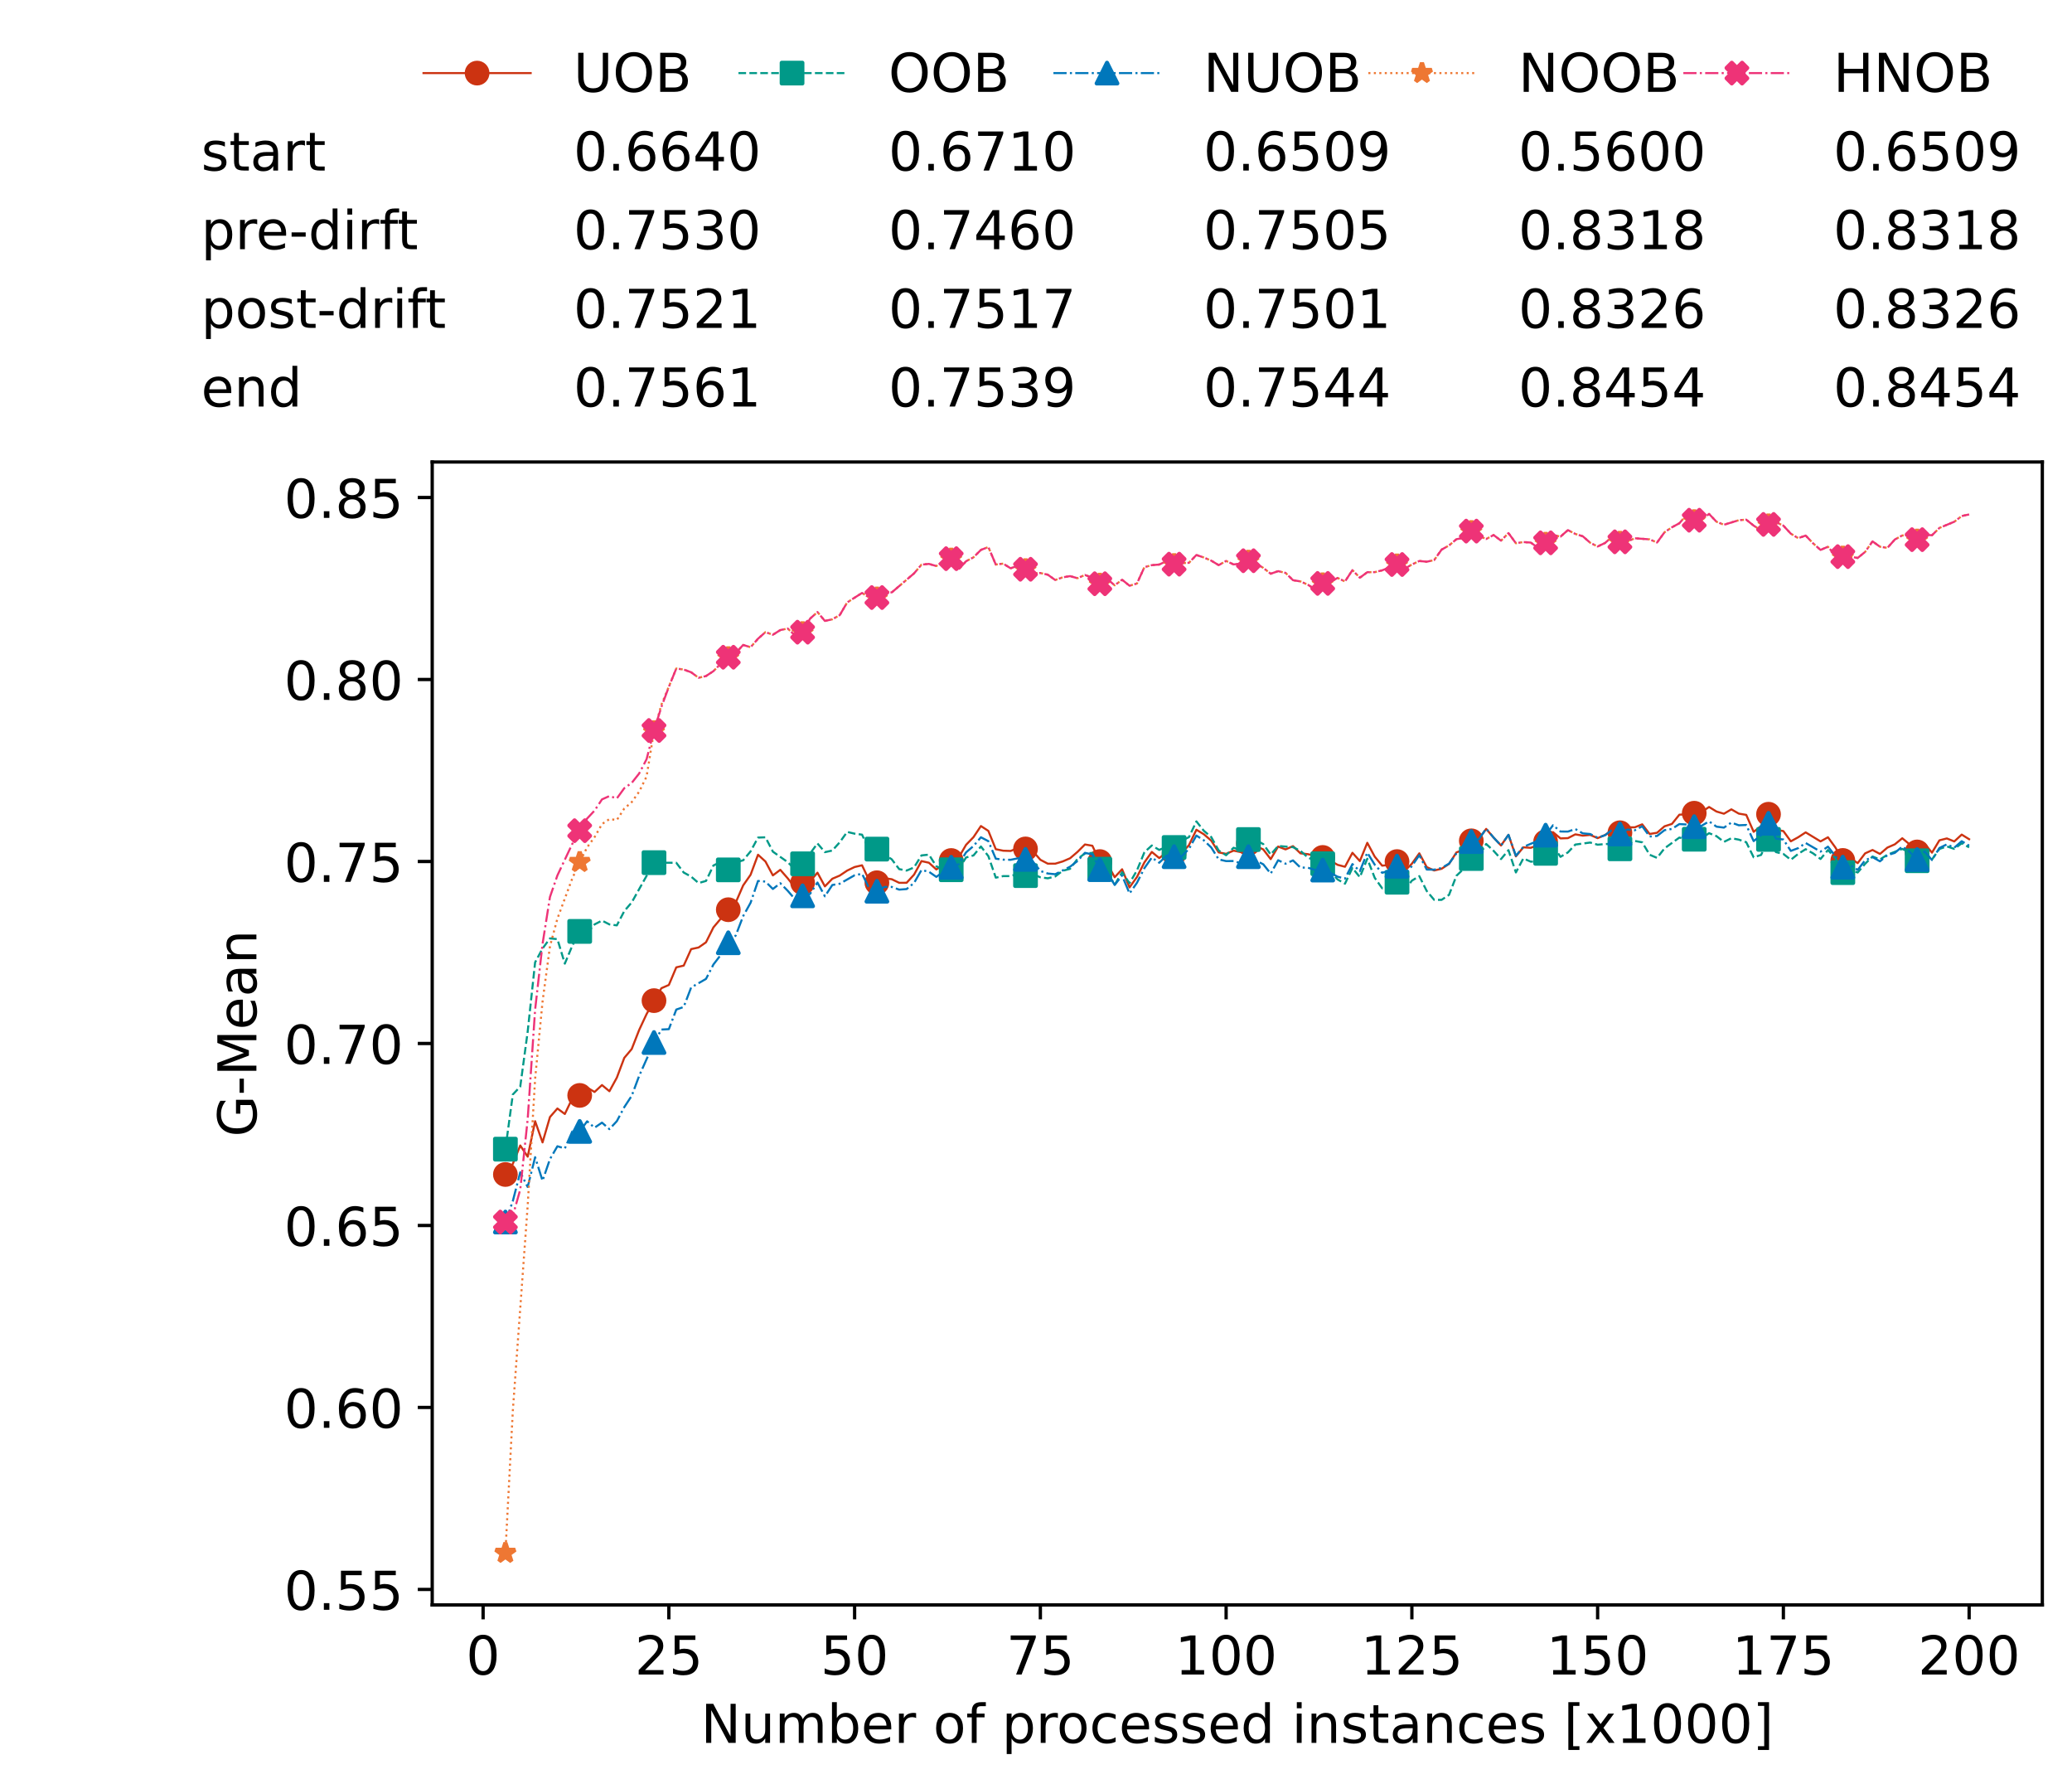 <?xml version="1.0" encoding="utf-8" standalone="no"?>
<!DOCTYPE svg PUBLIC "-//W3C//DTD SVG 1.1//EN"
  "http://www.w3.org/Graphics/SVG/1.1/DTD/svg11.dtd">
<!-- Created with matplotlib (https://matplotlib.org/) -->
<svg height="432.615pt" version="1.1" viewBox="0 0 502.65 432.615" width="502.65pt" xmlns="http://www.w3.org/2000/svg" xmlns:xlink="http://www.w3.org/1999/xlink">
 <defs>
  <style type="text/css">*{stroke-linecap:butt;stroke-linejoin:round;}</style>
 </defs>
 <g id="figure_1">
  <g id="patch_1">
   <path d="M 0 432.615 
L 502.65 432.615 
L 502.65 0 
L 0 0 
z
" style="fill:#ffffff;"/>
  </g>
  <g id="axes_1">
   <g id="patch_2">
    <path d="M 104.85 389.252 
L 495.45 389.252 
L 495.45 112.052 
L 104.85 112.052 
z
" style="fill:#ffffff;"/>
   </g>
   <g id="matplotlib.axis_1">
    <g id="xtick_1">
     <g id="line2d_1">
      <defs>
       <path d="M 0 0 
L 0 3.5 
" id="ma25fe0e0dc" style="stroke:#000000;stroke-width:0.8;"/>
      </defs>
      <g>
       <use style="stroke:#000000;stroke-width:0.8;" x="117.197" xlink:href="#ma25fe0e0dc" y="389.252"/>
      </g>
     </g>
     <g id="text_1">
      <!-- 0 -->
      <g transform="translate(113.061 406.13)scale(0.13 -0.13)">
       <defs>
        <path d="M 31.781 66.406 
Q 24.172 66.406 20.328 58.906 
Q 16.5 51.422 16.5 36.375 
Q 16.5 21.391 20.328 13.891 
Q 24.172 6.391 31.781 6.391 
Q 39.453 6.391 43.281 13.891 
Q 47.125 21.391 47.125 36.375 
Q 47.125 51.422 43.281 58.906 
Q 39.453 66.406 31.781 66.406 
z
M 31.781 74.219 
Q 44.047 74.219 50.516 64.516 
Q 56.984 54.828 56.984 36.375 
Q 56.984 17.969 50.516 8.266 
Q 44.047 -1.422 31.781 -1.422 
Q 19.531 -1.422 13.062 8.266 
Q 6.594 17.969 6.594 36.375 
Q 6.594 54.828 13.062 64.516 
Q 19.531 74.219 31.781 74.219 
z
" id="DejaVuSans-48"/>
       </defs>
       <use xlink:href="#DejaVuSans-48"/>
      </g>
     </g>
    </g>
    <g id="xtick_2">
     <g id="line2d_2">
      <g>
       <use style="stroke:#000000;stroke-width:0.8;" x="162.259" xlink:href="#ma25fe0e0dc" y="389.252"/>
      </g>
     </g>
     <g id="text_2">
      <!-- 25 -->
      <g transform="translate(153.988 406.13)scale(0.13 -0.13)">
       <defs>
        <path d="M 19.188 8.297 
L 53.609 8.297 
L 53.609 0 
L 7.328 0 
L 7.328 8.297 
Q 12.938 14.109 22.625 23.891 
Q 32.328 33.688 34.812 36.531 
Q 39.547 41.844 41.422 45.531 
Q 43.312 49.219 43.312 52.781 
Q 43.312 58.594 39.234 62.25 
Q 35.156 65.922 28.609 65.922 
Q 23.969 65.922 18.812 64.312 
Q 13.672 62.703 7.812 59.422 
L 7.812 69.391 
Q 13.766 71.781 18.938 73 
Q 24.125 74.219 28.422 74.219 
Q 39.75 74.219 46.484 68.547 
Q 53.219 62.891 53.219 53.422 
Q 53.219 48.922 51.531 44.891 
Q 49.859 40.875 45.406 35.406 
Q 44.188 33.984 37.641 27.219 
Q 31.109 20.453 19.188 8.297 
z
" id="DejaVuSans-50"/>
        <path d="M 10.797 72.906 
L 49.516 72.906 
L 49.516 64.594 
L 19.828 64.594 
L 19.828 46.734 
Q 21.969 47.469 24.109 47.828 
Q 26.266 48.188 28.422 48.188 
Q 40.625 48.188 47.75 41.5 
Q 54.891 34.812 54.891 23.391 
Q 54.891 11.625 47.562 5.094 
Q 40.234 -1.422 26.906 -1.422 
Q 22.312 -1.422 17.547 -0.641 
Q 12.797 0.141 7.719 1.703 
L 7.719 11.625 
Q 12.109 9.234 16.797 8.062 
Q 21.484 6.891 26.703 6.891 
Q 35.156 6.891 40.078 11.328 
Q 45.016 15.766 45.016 23.391 
Q 45.016 31 40.078 35.438 
Q 35.156 39.891 26.703 39.891 
Q 22.75 39.891 18.812 39.016 
Q 14.891 38.141 10.797 36.281 
z
" id="DejaVuSans-53"/>
       </defs>
       <use xlink:href="#DejaVuSans-50"/>
       <use x="63.623" xlink:href="#DejaVuSans-53"/>
      </g>
     </g>
    </g>
    <g id="xtick_3">
     <g id="line2d_3">
      <g>
       <use style="stroke:#000000;stroke-width:0.8;" x="207.322" xlink:href="#ma25fe0e0dc" y="389.252"/>
      </g>
     </g>
     <g id="text_3">
      <!-- 50 -->
      <g transform="translate(199.05 406.13)scale(0.13 -0.13)">
       <use xlink:href="#DejaVuSans-53"/>
       <use x="63.623" xlink:href="#DejaVuSans-48"/>
      </g>
     </g>
    </g>
    <g id="xtick_4">
     <g id="line2d_4">
      <g>
       <use style="stroke:#000000;stroke-width:0.8;" x="252.384" xlink:href="#ma25fe0e0dc" y="389.252"/>
      </g>
     </g>
     <g id="text_4">
      <!-- 75 -->
      <g transform="translate(244.113 406.13)scale(0.13 -0.13)">
       <defs>
        <path d="M 8.203 72.906 
L 55.078 72.906 
L 55.078 68.703 
L 28.609 0 
L 18.312 0 
L 43.219 64.594 
L 8.203 64.594 
z
" id="DejaVuSans-55"/>
       </defs>
       <use xlink:href="#DejaVuSans-55"/>
       <use x="63.623" xlink:href="#DejaVuSans-53"/>
      </g>
     </g>
    </g>
    <g id="xtick_5">
     <g id="line2d_5">
      <g>
       <use style="stroke:#000000;stroke-width:0.8;" x="297.446" xlink:href="#ma25fe0e0dc" y="389.252"/>
      </g>
     </g>
     <g id="text_5">
      <!-- 100 -->
      <g transform="translate(285.039 406.13)scale(0.13 -0.13)">
       <defs>
        <path d="M 12.406 8.297 
L 28.516 8.297 
L 28.516 63.922 
L 10.984 60.406 
L 10.984 69.391 
L 28.422 72.906 
L 38.281 72.906 
L 38.281 8.297 
L 54.391 8.297 
L 54.391 0 
L 12.406 0 
z
" id="DejaVuSans-49"/>
       </defs>
       <use xlink:href="#DejaVuSans-49"/>
       <use x="63.623" xlink:href="#DejaVuSans-48"/>
       <use x="127.246" xlink:href="#DejaVuSans-48"/>
      </g>
     </g>
    </g>
    <g id="xtick_6">
     <g id="line2d_6">
      <g>
       <use style="stroke:#000000;stroke-width:0.8;" x="342.509" xlink:href="#ma25fe0e0dc" y="389.252"/>
      </g>
     </g>
     <g id="text_6">
      <!-- 125 -->
      <g transform="translate(330.102 406.13)scale(0.13 -0.13)">
       <use xlink:href="#DejaVuSans-49"/>
       <use x="63.623" xlink:href="#DejaVuSans-50"/>
       <use x="127.246" xlink:href="#DejaVuSans-53"/>
      </g>
     </g>
    </g>
    <g id="xtick_7">
     <g id="line2d_7">
      <g>
       <use style="stroke:#000000;stroke-width:0.8;" x="387.571" xlink:href="#ma25fe0e0dc" y="389.252"/>
      </g>
     </g>
     <g id="text_7">
      <!-- 150 -->
      <g transform="translate(375.164 406.13)scale(0.13 -0.13)">
       <use xlink:href="#DejaVuSans-49"/>
       <use x="63.623" xlink:href="#DejaVuSans-53"/>
       <use x="127.246" xlink:href="#DejaVuSans-48"/>
      </g>
     </g>
    </g>
    <g id="xtick_8">
     <g id="line2d_8">
      <g>
       <use style="stroke:#000000;stroke-width:0.8;" x="432.633" xlink:href="#ma25fe0e0dc" y="389.252"/>
      </g>
     </g>
     <g id="text_8">
      <!-- 175 -->
      <g transform="translate(420.226 406.13)scale(0.13 -0.13)">
       <use xlink:href="#DejaVuSans-49"/>
       <use x="63.623" xlink:href="#DejaVuSans-55"/>
       <use x="127.246" xlink:href="#DejaVuSans-53"/>
      </g>
     </g>
    </g>
    <g id="xtick_9">
     <g id="line2d_9">
      <g>
       <use style="stroke:#000000;stroke-width:0.8;" x="477.695" xlink:href="#ma25fe0e0dc" y="389.252"/>
      </g>
     </g>
     <g id="text_9">
      <!-- 200 -->
      <g transform="translate(465.289 406.13)scale(0.13 -0.13)">
       <use xlink:href="#DejaVuSans-50"/>
       <use x="63.623" xlink:href="#DejaVuSans-48"/>
       <use x="127.246" xlink:href="#DejaVuSans-48"/>
      </g>
     </g>
    </g>
    <g id="text_10">
     <!-- Number of processed instances [x1000] -->
     <g transform="translate(170.025 422.711)scale(0.13 -0.13)">
      <defs>
       <path d="M 9.812 72.906 
L 23.094 72.906 
L 55.422 11.922 
L 55.422 72.906 
L 64.984 72.906 
L 64.984 0 
L 51.703 0 
L 19.391 60.984 
L 19.391 0 
L 9.812 0 
z
" id="DejaVuSans-78"/>
       <path d="M 8.5 21.578 
L 8.5 54.688 
L 17.484 54.688 
L 17.484 21.922 
Q 17.484 14.156 20.5 10.266 
Q 23.531 6.391 29.594 6.391 
Q 36.859 6.391 41.078 11.031 
Q 45.312 15.672 45.312 23.688 
L 45.312 54.688 
L 54.297 54.688 
L 54.297 0 
L 45.312 0 
L 45.312 8.406 
Q 42.047 3.422 37.719 1 
Q 33.406 -1.422 27.688 -1.422 
Q 18.266 -1.422 13.375 4.438 
Q 8.5 10.297 8.5 21.578 
z
M 31.109 56 
z
" id="DejaVuSans-117"/>
       <path d="M 52 44.188 
Q 55.375 50.25 60.062 53.125 
Q 64.75 56 71.094 56 
Q 79.641 56 84.281 50.016 
Q 88.922 44.047 88.922 33.016 
L 88.922 0 
L 79.891 0 
L 79.891 32.719 
Q 79.891 40.578 77.094 44.375 
Q 74.312 48.188 68.609 48.188 
Q 61.625 48.188 57.562 43.547 
Q 53.516 38.922 53.516 30.906 
L 53.516 0 
L 44.484 0 
L 44.484 32.719 
Q 44.484 40.625 41.703 44.406 
Q 38.922 48.188 33.109 48.188 
Q 26.219 48.188 22.156 43.531 
Q 18.109 38.875 18.109 30.906 
L 18.109 0 
L 9.078 0 
L 9.078 54.688 
L 18.109 54.688 
L 18.109 46.188 
Q 21.188 51.219 25.484 53.609 
Q 29.781 56 35.688 56 
Q 41.656 56 45.828 52.969 
Q 50 49.953 52 44.188 
z
" id="DejaVuSans-109"/>
       <path d="M 48.688 27.297 
Q 48.688 37.203 44.609 42.844 
Q 40.531 48.484 33.406 48.484 
Q 26.266 48.484 22.188 42.844 
Q 18.109 37.203 18.109 27.297 
Q 18.109 17.391 22.188 11.75 
Q 26.266 6.109 33.406 6.109 
Q 40.531 6.109 44.609 11.75 
Q 48.688 17.391 48.688 27.297 
z
M 18.109 46.391 
Q 20.953 51.266 25.266 53.625 
Q 29.594 56 35.594 56 
Q 45.562 56 51.781 48.094 
Q 58.016 40.188 58.016 27.297 
Q 58.016 14.406 51.781 6.484 
Q 45.562 -1.422 35.594 -1.422 
Q 29.594 -1.422 25.266 0.953 
Q 20.953 3.328 18.109 8.203 
L 18.109 0 
L 9.078 0 
L 9.078 75.984 
L 18.109 75.984 
z
" id="DejaVuSans-98"/>
       <path d="M 56.203 29.594 
L 56.203 25.203 
L 14.891 25.203 
Q 15.484 15.922 20.484 11.062 
Q 25.484 6.203 34.422 6.203 
Q 39.594 6.203 44.453 7.469 
Q 49.312 8.734 54.109 11.281 
L 54.109 2.781 
Q 49.266 0.734 44.188 -0.344 
Q 39.109 -1.422 33.891 -1.422 
Q 20.797 -1.422 13.156 6.188 
Q 5.516 13.812 5.516 26.812 
Q 5.516 40.234 12.766 48.109 
Q 20.016 56 32.328 56 
Q 43.359 56 49.781 48.891 
Q 56.203 41.797 56.203 29.594 
z
M 47.219 32.234 
Q 47.125 39.594 43.094 43.984 
Q 39.062 48.391 32.422 48.391 
Q 24.906 48.391 20.391 44.141 
Q 15.875 39.891 15.188 32.172 
z
" id="DejaVuSans-101"/>
       <path d="M 41.109 46.297 
Q 39.594 47.172 37.812 47.578 
Q 36.031 48 33.891 48 
Q 26.266 48 22.188 43.047 
Q 18.109 38.094 18.109 28.812 
L 18.109 0 
L 9.078 0 
L 9.078 54.688 
L 18.109 54.688 
L 18.109 46.188 
Q 20.953 51.172 25.484 53.578 
Q 30.031 56 36.531 56 
Q 37.453 56 38.578 55.875 
Q 39.703 55.766 41.062 55.516 
z
" id="DejaVuSans-114"/>
       <path id="DejaVuSans-32"/>
       <path d="M 30.609 48.391 
Q 23.391 48.391 19.188 42.75 
Q 14.984 37.109 14.984 27.297 
Q 14.984 17.484 19.156 11.844 
Q 23.344 6.203 30.609 6.203 
Q 37.797 6.203 41.984 11.859 
Q 46.188 17.531 46.188 27.297 
Q 46.188 37.016 41.984 42.703 
Q 37.797 48.391 30.609 48.391 
z
M 30.609 56 
Q 42.328 56 49.016 48.375 
Q 55.719 40.766 55.719 27.297 
Q 55.719 13.875 49.016 6.219 
Q 42.328 -1.422 30.609 -1.422 
Q 18.844 -1.422 12.172 6.219 
Q 5.516 13.875 5.516 27.297 
Q 5.516 40.766 12.172 48.375 
Q 18.844 56 30.609 56 
z
" id="DejaVuSans-111"/>
       <path d="M 37.109 75.984 
L 37.109 68.5 
L 28.516 68.5 
Q 23.688 68.5 21.797 66.547 
Q 19.922 64.594 19.922 59.516 
L 19.922 54.688 
L 34.719 54.688 
L 34.719 47.703 
L 19.922 47.703 
L 19.922 0 
L 10.891 0 
L 10.891 47.703 
L 2.297 47.703 
L 2.297 54.688 
L 10.891 54.688 
L 10.891 58.5 
Q 10.891 67.625 15.141 71.797 
Q 19.391 75.984 28.609 75.984 
z
" id="DejaVuSans-102"/>
       <path d="M 18.109 8.203 
L 18.109 -20.797 
L 9.078 -20.797 
L 9.078 54.688 
L 18.109 54.688 
L 18.109 46.391 
Q 20.953 51.266 25.266 53.625 
Q 29.594 56 35.594 56 
Q 45.562 56 51.781 48.094 
Q 58.016 40.188 58.016 27.297 
Q 58.016 14.406 51.781 6.484 
Q 45.562 -1.422 35.594 -1.422 
Q 29.594 -1.422 25.266 0.953 
Q 20.953 3.328 18.109 8.203 
z
M 48.688 27.297 
Q 48.688 37.203 44.609 42.844 
Q 40.531 48.484 33.406 48.484 
Q 26.266 48.484 22.188 42.844 
Q 18.109 37.203 18.109 27.297 
Q 18.109 17.391 22.188 11.75 
Q 26.266 6.109 33.406 6.109 
Q 40.531 6.109 44.609 11.75 
Q 48.688 17.391 48.688 27.297 
z
" id="DejaVuSans-112"/>
       <path d="M 48.781 52.594 
L 48.781 44.188 
Q 44.969 46.297 41.141 47.344 
Q 37.312 48.391 33.406 48.391 
Q 24.656 48.391 19.812 42.844 
Q 14.984 37.312 14.984 27.297 
Q 14.984 17.281 19.812 11.734 
Q 24.656 6.203 33.406 6.203 
Q 37.312 6.203 41.141 7.25 
Q 44.969 8.297 48.781 10.406 
L 48.781 2.094 
Q 45.016 0.344 40.984 -0.531 
Q 36.969 -1.422 32.422 -1.422 
Q 20.062 -1.422 12.781 6.344 
Q 5.516 14.109 5.516 27.297 
Q 5.516 40.672 12.859 48.328 
Q 20.219 56 33.016 56 
Q 37.156 56 41.109 55.141 
Q 45.062 54.297 48.781 52.594 
z
" id="DejaVuSans-99"/>
       <path d="M 44.281 53.078 
L 44.281 44.578 
Q 40.484 46.531 36.375 47.5 
Q 32.281 48.484 27.875 48.484 
Q 21.188 48.484 17.844 46.438 
Q 14.5 44.391 14.5 40.281 
Q 14.5 37.156 16.891 35.375 
Q 19.281 33.594 26.516 31.984 
L 29.594 31.297 
Q 39.156 29.25 43.188 25.516 
Q 47.219 21.781 47.219 15.094 
Q 47.219 7.469 41.188 3.016 
Q 35.156 -1.422 24.609 -1.422 
Q 20.219 -1.422 15.453 -0.562 
Q 10.688 0.297 5.422 2 
L 5.422 11.281 
Q 10.406 8.688 15.234 7.391 
Q 20.062 6.109 24.812 6.109 
Q 31.156 6.109 34.562 8.281 
Q 37.984 10.453 37.984 14.406 
Q 37.984 18.062 35.516 20.016 
Q 33.062 21.969 24.703 23.781 
L 21.578 24.516 
Q 13.234 26.266 9.516 29.906 
Q 5.812 33.547 5.812 39.891 
Q 5.812 47.609 11.281 51.797 
Q 16.75 56 26.812 56 
Q 31.781 56 36.172 55.266 
Q 40.578 54.547 44.281 53.078 
z
" id="DejaVuSans-115"/>
       <path d="M 45.406 46.391 
L 45.406 75.984 
L 54.391 75.984 
L 54.391 0 
L 45.406 0 
L 45.406 8.203 
Q 42.578 3.328 38.25 0.953 
Q 33.938 -1.422 27.875 -1.422 
Q 17.969 -1.422 11.734 6.484 
Q 5.516 14.406 5.516 27.297 
Q 5.516 40.188 11.734 48.094 
Q 17.969 56 27.875 56 
Q 33.938 56 38.25 53.625 
Q 42.578 51.266 45.406 46.391 
z
M 14.797 27.297 
Q 14.797 17.391 18.875 11.75 
Q 22.953 6.109 30.078 6.109 
Q 37.203 6.109 41.297 11.75 
Q 45.406 17.391 45.406 27.297 
Q 45.406 37.203 41.297 42.844 
Q 37.203 48.484 30.078 48.484 
Q 22.953 48.484 18.875 42.844 
Q 14.797 37.203 14.797 27.297 
z
" id="DejaVuSans-100"/>
       <path d="M 9.422 54.688 
L 18.406 54.688 
L 18.406 0 
L 9.422 0 
z
M 9.422 75.984 
L 18.406 75.984 
L 18.406 64.594 
L 9.422 64.594 
z
" id="DejaVuSans-105"/>
       <path d="M 54.891 33.016 
L 54.891 0 
L 45.906 0 
L 45.906 32.719 
Q 45.906 40.484 42.875 44.328 
Q 39.844 48.188 33.797 48.188 
Q 26.516 48.188 22.312 43.547 
Q 18.109 38.922 18.109 30.906 
L 18.109 0 
L 9.078 0 
L 9.078 54.688 
L 18.109 54.688 
L 18.109 46.188 
Q 21.344 51.125 25.703 53.562 
Q 30.078 56 35.797 56 
Q 45.219 56 50.047 50.172 
Q 54.891 44.344 54.891 33.016 
z
" id="DejaVuSans-110"/>
       <path d="M 18.312 70.219 
L 18.312 54.688 
L 36.812 54.688 
L 36.812 47.703 
L 18.312 47.703 
L 18.312 18.016 
Q 18.312 11.328 20.141 9.422 
Q 21.969 7.516 27.594 7.516 
L 36.812 7.516 
L 36.812 0 
L 27.594 0 
Q 17.188 0 13.234 3.875 
Q 9.281 7.766 9.281 18.016 
L 9.281 47.703 
L 2.688 47.703 
L 2.688 54.688 
L 9.281 54.688 
L 9.281 70.219 
z
" id="DejaVuSans-116"/>
       <path d="M 34.281 27.484 
Q 23.391 27.484 19.188 25 
Q 14.984 22.516 14.984 16.5 
Q 14.984 11.719 18.141 8.906 
Q 21.297 6.109 26.703 6.109 
Q 34.188 6.109 38.703 11.406 
Q 43.219 16.703 43.219 25.484 
L 43.219 27.484 
z
M 52.203 31.203 
L 52.203 0 
L 43.219 0 
L 43.219 8.297 
Q 40.141 3.328 35.547 0.953 
Q 30.953 -1.422 24.312 -1.422 
Q 15.922 -1.422 10.953 3.297 
Q 6 8.016 6 15.922 
Q 6 25.141 12.172 29.828 
Q 18.359 34.516 30.609 34.516 
L 43.219 34.516 
L 43.219 35.406 
Q 43.219 41.609 39.141 45 
Q 35.062 48.391 27.688 48.391 
Q 23 48.391 18.547 47.266 
Q 14.109 46.141 10.016 43.891 
L 10.016 52.203 
Q 14.938 54.109 19.578 55.047 
Q 24.219 56 28.609 56 
Q 40.484 56 46.344 49.844 
Q 52.203 43.703 52.203 31.203 
z
" id="DejaVuSans-97"/>
       <path d="M 8.594 75.984 
L 29.297 75.984 
L 29.297 69 
L 17.578 69 
L 17.578 -6.203 
L 29.297 -6.203 
L 29.297 -13.188 
L 8.594 -13.188 
z
" id="DejaVuSans-91"/>
       <path d="M 54.891 54.688 
L 35.109 28.078 
L 55.906 0 
L 45.312 0 
L 29.391 21.484 
L 13.484 0 
L 2.875 0 
L 24.125 28.609 
L 4.688 54.688 
L 15.281 54.688 
L 29.781 35.203 
L 44.281 54.688 
z
" id="DejaVuSans-120"/>
       <path d="M 30.422 75.984 
L 30.422 -13.188 
L 9.719 -13.188 
L 9.719 -6.203 
L 21.391 -6.203 
L 21.391 69 
L 9.719 69 
L 9.719 75.984 
z
" id="DejaVuSans-93"/>
      </defs>
      <use xlink:href="#DejaVuSans-78"/>
      <use x="74.805" xlink:href="#DejaVuSans-117"/>
      <use x="138.184" xlink:href="#DejaVuSans-109"/>
      <use x="235.596" xlink:href="#DejaVuSans-98"/>
      <use x="299.072" xlink:href="#DejaVuSans-101"/>
      <use x="360.596" xlink:href="#DejaVuSans-114"/>
      <use x="401.709" xlink:href="#DejaVuSans-32"/>
      <use x="433.496" xlink:href="#DejaVuSans-111"/>
      <use x="494.678" xlink:href="#DejaVuSans-102"/>
      <use x="529.883" xlink:href="#DejaVuSans-32"/>
      <use x="561.67" xlink:href="#DejaVuSans-112"/>
      <use x="625.146" xlink:href="#DejaVuSans-114"/>
      <use x="664.01" xlink:href="#DejaVuSans-111"/>
      <use x="725.191" xlink:href="#DejaVuSans-99"/>
      <use x="780.172" xlink:href="#DejaVuSans-101"/>
      <use x="841.695" xlink:href="#DejaVuSans-115"/>
      <use x="893.795" xlink:href="#DejaVuSans-115"/>
      <use x="945.895" xlink:href="#DejaVuSans-101"/>
      <use x="1007.418" xlink:href="#DejaVuSans-100"/>
      <use x="1070.895" xlink:href="#DejaVuSans-32"/>
      <use x="1102.682" xlink:href="#DejaVuSans-105"/>
      <use x="1130.465" xlink:href="#DejaVuSans-110"/>
      <use x="1193.844" xlink:href="#DejaVuSans-115"/>
      <use x="1245.943" xlink:href="#DejaVuSans-116"/>
      <use x="1285.152" xlink:href="#DejaVuSans-97"/>
      <use x="1346.432" xlink:href="#DejaVuSans-110"/>
      <use x="1409.811" xlink:href="#DejaVuSans-99"/>
      <use x="1464.791" xlink:href="#DejaVuSans-101"/>
      <use x="1526.314" xlink:href="#DejaVuSans-115"/>
      <use x="1578.414" xlink:href="#DejaVuSans-32"/>
      <use x="1610.201" xlink:href="#DejaVuSans-91"/>
      <use x="1649.215" xlink:href="#DejaVuSans-120"/>
      <use x="1708.395" xlink:href="#DejaVuSans-49"/>
      <use x="1772.018" xlink:href="#DejaVuSans-48"/>
      <use x="1835.641" xlink:href="#DejaVuSans-48"/>
      <use x="1899.264" xlink:href="#DejaVuSans-48"/>
      <use x="1962.887" xlink:href="#DejaVuSans-93"/>
     </g>
    </g>
   </g>
   <g id="matplotlib.axis_2">
    <g id="ytick_1">
     <g id="line2d_10">
      <defs>
       <path d="M 0 0 
L -3.5 0 
" id="mdbb779733e" style="stroke:#000000;stroke-width:0.8;"/>
      </defs>
      <g>
       <use style="stroke:#000000;stroke-width:0.8;" x="104.85" xlink:href="#mdbb779733e" y="385.493"/>
      </g>
     </g>
     <g id="text_11">
      <!-- 0.55 -->
      <g transform="translate(68.905 390.432)scale(0.13 -0.13)">
       <defs>
        <path d="M 10.688 12.406 
L 21 12.406 
L 21 0 
L 10.688 0 
z
" id="DejaVuSans-46"/>
       </defs>
       <use xlink:href="#DejaVuSans-48"/>
       <use x="63.623" xlink:href="#DejaVuSans-46"/>
       <use x="95.41" xlink:href="#DejaVuSans-53"/>
       <use x="159.033" xlink:href="#DejaVuSans-53"/>
      </g>
     </g>
    </g>
    <g id="ytick_2">
     <g id="line2d_11">
      <g>
       <use style="stroke:#000000;stroke-width:0.8;" x="104.85" xlink:href="#mdbb779733e" y="341.355"/>
      </g>
     </g>
     <g id="text_12">
      <!-- 0.60 -->
      <g transform="translate(68.905 346.294)scale(0.13 -0.13)">
       <defs>
        <path d="M 33.016 40.375 
Q 26.375 40.375 22.484 35.828 
Q 18.609 31.297 18.609 23.391 
Q 18.609 15.531 22.484 10.953 
Q 26.375 6.391 33.016 6.391 
Q 39.656 6.391 43.531 10.953 
Q 47.406 15.531 47.406 23.391 
Q 47.406 31.297 43.531 35.828 
Q 39.656 40.375 33.016 40.375 
z
M 52.594 71.297 
L 52.594 62.312 
Q 48.875 64.062 45.094 64.984 
Q 41.312 65.922 37.594 65.922 
Q 27.828 65.922 22.672 59.328 
Q 17.531 52.734 16.797 39.406 
Q 19.672 43.656 24.016 45.922 
Q 28.375 48.188 33.594 48.188 
Q 44.578 48.188 50.953 41.516 
Q 57.328 34.859 57.328 23.391 
Q 57.328 12.156 50.688 5.359 
Q 44.047 -1.422 33.016 -1.422 
Q 20.359 -1.422 13.672 8.266 
Q 6.984 17.969 6.984 36.375 
Q 6.984 53.656 15.188 63.938 
Q 23.391 74.219 37.203 74.219 
Q 40.922 74.219 44.703 73.484 
Q 48.484 72.75 52.594 71.297 
z
" id="DejaVuSans-54"/>
       </defs>
       <use xlink:href="#DejaVuSans-48"/>
       <use x="63.623" xlink:href="#DejaVuSans-46"/>
       <use x="95.41" xlink:href="#DejaVuSans-54"/>
       <use x="159.033" xlink:href="#DejaVuSans-48"/>
      </g>
     </g>
    </g>
    <g id="ytick_3">
     <g id="line2d_12">
      <g>
       <use style="stroke:#000000;stroke-width:0.8;" x="104.85" xlink:href="#mdbb779733e" y="297.217"/>
      </g>
     </g>
     <g id="text_13">
      <!-- 0.65 -->
      <g transform="translate(68.905 302.156)scale(0.13 -0.13)">
       <use xlink:href="#DejaVuSans-48"/>
       <use x="63.623" xlink:href="#DejaVuSans-46"/>
       <use x="95.41" xlink:href="#DejaVuSans-54"/>
       <use x="159.033" xlink:href="#DejaVuSans-53"/>
      </g>
     </g>
    </g>
    <g id="ytick_4">
     <g id="line2d_13">
      <g>
       <use style="stroke:#000000;stroke-width:0.8;" x="104.85" xlink:href="#mdbb779733e" y="253.079"/>
      </g>
     </g>
     <g id="text_14">
      <!-- 0.70 -->
      <g transform="translate(68.905 258.018)scale(0.13 -0.13)">
       <use xlink:href="#DejaVuSans-48"/>
       <use x="63.623" xlink:href="#DejaVuSans-46"/>
       <use x="95.41" xlink:href="#DejaVuSans-55"/>
       <use x="159.033" xlink:href="#DejaVuSans-48"/>
      </g>
     </g>
    </g>
    <g id="ytick_5">
     <g id="line2d_14">
      <g>
       <use style="stroke:#000000;stroke-width:0.8;" x="104.85" xlink:href="#mdbb779733e" y="208.941"/>
      </g>
     </g>
     <g id="text_15">
      <!-- 0.75 -->
      <g transform="translate(68.905 213.88)scale(0.13 -0.13)">
       <use xlink:href="#DejaVuSans-48"/>
       <use x="63.623" xlink:href="#DejaVuSans-46"/>
       <use x="95.41" xlink:href="#DejaVuSans-55"/>
       <use x="159.033" xlink:href="#DejaVuSans-53"/>
      </g>
     </g>
    </g>
    <g id="ytick_6">
     <g id="line2d_15">
      <g>
       <use style="stroke:#000000;stroke-width:0.8;" x="104.85" xlink:href="#mdbb779733e" y="164.803"/>
      </g>
     </g>
     <g id="text_16">
      <!-- 0.80 -->
      <g transform="translate(68.905 169.742)scale(0.13 -0.13)">
       <defs>
        <path d="M 31.781 34.625 
Q 24.75 34.625 20.719 30.859 
Q 16.703 27.094 16.703 20.516 
Q 16.703 13.922 20.719 10.156 
Q 24.75 6.391 31.781 6.391 
Q 38.812 6.391 42.859 10.172 
Q 46.922 13.969 46.922 20.516 
Q 46.922 27.094 42.891 30.859 
Q 38.875 34.625 31.781 34.625 
z
M 21.922 38.812 
Q 15.578 40.375 12.031 44.719 
Q 8.5 49.078 8.5 55.328 
Q 8.5 64.062 14.719 69.141 
Q 20.953 74.219 31.781 74.219 
Q 42.672 74.219 48.875 69.141 
Q 55.078 64.062 55.078 55.328 
Q 55.078 49.078 51.531 44.719 
Q 48 40.375 41.703 38.812 
Q 48.828 37.156 52.797 32.312 
Q 56.781 27.484 56.781 20.516 
Q 56.781 9.906 50.312 4.234 
Q 43.844 -1.422 31.781 -1.422 
Q 19.734 -1.422 13.25 4.234 
Q 6.781 9.906 6.781 20.516 
Q 6.781 27.484 10.781 32.312 
Q 14.797 37.156 21.922 38.812 
z
M 18.312 54.391 
Q 18.312 48.734 21.844 45.562 
Q 25.391 42.391 31.781 42.391 
Q 38.141 42.391 41.719 45.562 
Q 45.312 48.734 45.312 54.391 
Q 45.312 60.062 41.719 63.234 
Q 38.141 66.406 31.781 66.406 
Q 25.391 66.406 21.844 63.234 
Q 18.312 60.062 18.312 54.391 
z
" id="DejaVuSans-56"/>
       </defs>
       <use xlink:href="#DejaVuSans-48"/>
       <use x="63.623" xlink:href="#DejaVuSans-46"/>
       <use x="95.41" xlink:href="#DejaVuSans-56"/>
       <use x="159.033" xlink:href="#DejaVuSans-48"/>
      </g>
     </g>
    </g>
    <g id="ytick_7">
     <g id="line2d_16">
      <g>
       <use style="stroke:#000000;stroke-width:0.8;" x="104.85" xlink:href="#mdbb779733e" y="120.665"/>
      </g>
     </g>
     <g id="text_17">
      <!-- 0.85 -->
      <g transform="translate(68.905 125.604)scale(0.13 -0.13)">
       <use xlink:href="#DejaVuSans-48"/>
       <use x="63.623" xlink:href="#DejaVuSans-46"/>
       <use x="95.41" xlink:href="#DejaVuSans-56"/>
       <use x="159.033" xlink:href="#DejaVuSans-53"/>
      </g>
     </g>
    </g>
    <g id="text_18">
     <!-- G-Mean -->
     <g transform="translate(62.201 275.744)rotate(-90)scale(0.13 -0.13)">
      <defs>
       <path d="M 59.516 10.406 
L 59.516 29.984 
L 43.406 29.984 
L 43.406 38.094 
L 69.281 38.094 
L 69.281 6.781 
Q 63.578 2.734 56.688 0.656 
Q 49.812 -1.422 42 -1.422 
Q 24.906 -1.422 15.25 8.562 
Q 5.609 18.562 5.609 36.375 
Q 5.609 54.25 15.25 64.234 
Q 24.906 74.219 42 74.219 
Q 49.125 74.219 55.547 72.453 
Q 61.969 70.703 67.391 67.281 
L 67.391 56.781 
Q 61.922 61.422 55.766 63.766 
Q 49.609 66.109 42.828 66.109 
Q 29.438 66.109 22.719 58.641 
Q 16.016 51.172 16.016 36.375 
Q 16.016 21.625 22.719 14.156 
Q 29.438 6.688 42.828 6.688 
Q 48.047 6.688 52.141 7.594 
Q 56.25 8.5 59.516 10.406 
z
" id="DejaVuSans-71"/>
       <path d="M 4.891 31.391 
L 31.203 31.391 
L 31.203 23.391 
L 4.891 23.391 
z
" id="DejaVuSans-45"/>
       <path d="M 9.812 72.906 
L 24.516 72.906 
L 43.109 23.297 
L 61.812 72.906 
L 76.516 72.906 
L 76.516 0 
L 66.891 0 
L 66.891 64.016 
L 48.094 14.016 
L 38.188 14.016 
L 19.391 64.016 
L 19.391 0 
L 9.812 0 
z
" id="DejaVuSans-77"/>
      </defs>
      <use xlink:href="#DejaVuSans-71"/>
      <use x="77.49" xlink:href="#DejaVuSans-45"/>
      <use x="113.574" xlink:href="#DejaVuSans-77"/>
      <use x="199.854" xlink:href="#DejaVuSans-101"/>
      <use x="261.377" xlink:href="#DejaVuSans-97"/>
      <use x="322.656" xlink:href="#DejaVuSans-110"/>
     </g>
    </g>
   </g>
   <g id="line2d_17"/>
   <g id="line2d_18"/>
   <g id="line2d_19"/>
   <g id="line2d_20"/>
   <g id="line2d_21"/>
   <g id="line2d_22">
    <path clip-path="url(#p9cb3d40598)" d="M 122.605 284.854 
L 124.407 282.266 
L 126.21 277.82 
L 128.012 280.533 
L 129.815 271.927 
L 131.617 277.073 
L 133.419 270.916 
L 135.222 268.847 
L 137.024 270.181 
L 138.827 266.412 
L 140.629 265.675 
L 142.432 263.767 
L 144.234 264.841 
L 146.037 263.164 
L 147.839 264.659 
L 149.642 261.363 
L 151.444 256.571 
L 153.247 254.431 
L 155.049 249.816 
L 156.852 245.954 
L 158.654 242.687 
L 160.457 239.671 
L 162.259 238.888 
L 164.062 234.612 
L 165.864 234.193 
L 167.667 230.191 
L 169.469 229.798 
L 171.272 228.538 
L 173.074 224.918 
L 176.679 220.637 
L 178.482 218.899 
L 180.284 214.745 
L 182.087 212.159 
L 183.889 207.304 
L 185.692 208.943 
L 187.494 212.309 
L 189.297 210.962 
L 191.099 213.03 
L 192.902 215.305 
L 194.704 214.094 
L 196.507 213.778 
L 198.309 211.653 
L 200.112 214.975 
L 201.914 213.126 
L 203.717 212.356 
L 205.519 211.145 
L 207.322 210.282 
L 209.124 209.862 
L 210.927 213.658 
L 212.729 214.094 
L 214.532 212.987 
L 216.334 213.243 
L 218.137 214.112 
L 219.939 214.101 
L 221.742 212.13 
L 223.544 208.844 
L 225.347 209.243 
L 227.149 210.877 
L 228.952 209.642 
L 230.754 208.702 
L 232.557 207.994 
L 234.359 204.901 
L 236.162 203.036 
L 237.964 200.343 
L 239.767 201.522 
L 241.569 205.956 
L 243.372 206.327 
L 245.174 206.386 
L 246.976 205.672 
L 248.779 205.896 
L 250.581 206.458 
L 252.384 208.522 
L 254.186 209.472 
L 255.989 209.474 
L 257.791 208.932 
L 259.594 208.156 
L 261.396 206.611 
L 263.199 204.813 
L 265.001 205.126 
L 266.804 208.959 
L 268.606 209.444 
L 270.409 212.761 
L 272.211 210.829 
L 274.014 215.231 
L 275.816 212.697 
L 277.619 209.164 
L 279.421 206.626 
L 281.224 208.113 
L 283.026 206.721 
L 284.829 207.024 
L 286.631 206.952 
L 288.434 204.968 
L 290.236 201.244 
L 292.039 202.335 
L 293.841 203.886 
L 295.644 206.737 
L 297.446 207.09 
L 299.249 206.308 
L 301.051 206.674 
L 302.854 204.574 
L 304.656 205.209 
L 306.459 206.015 
L 308.261 208.368 
L 310.064 205.318 
L 311.866 206.006 
L 313.669 205.218 
L 315.471 206.959 
L 317.274 207.164 
L 320.879 207.959 
L 322.681 208.687 
L 324.484 209.751 
L 326.286 210.221 
L 328.089 206.83 
L 329.891 208.84 
L 331.694 204.409 
L 333.496 207.762 
L 335.299 209.951 
L 337.101 209.771 
L 338.904 208.96 
L 340.706 211.292 
L 342.509 209.48 
L 344.311 206.958 
L 346.114 210.303 
L 347.916 211.119 
L 349.719 210.709 
L 351.521 209.53 
L 353.324 206.738 
L 355.126 206.045 
L 356.928 203.928 
L 358.731 203.524 
L 360.533 201.036 
L 362.336 203.137 
L 364.138 205.06 
L 365.941 202.482 
L 367.743 207.7 
L 369.546 205.503 
L 371.348 205.623 
L 373.151 204.991 
L 374.953 204.156 
L 376.756 201.827 
L 378.558 203.341 
L 380.361 203.279 
L 382.163 202.36 
L 383.966 202.67 
L 385.768 202.494 
L 387.571 203.277 
L 389.373 202.517 
L 391.176 201.294 
L 392.978 201.967 
L 394.781 200.654 
L 396.583 200.654 
L 398.386 199.926 
L 400.188 202.266 
L 401.991 201.973 
L 403.793 200.408 
L 405.596 199.83 
L 407.398 197.589 
L 409.201 197.471 
L 412.806 196.923 
L 414.608 195.72 
L 416.411 196.825 
L 418.213 197.355 
L 420.016 196.292 
L 421.818 197.33 
L 423.621 197.633 
L 425.423 201.745 
L 427.226 200.336 
L 429.028 197.475 
L 430.831 201.253 
L 432.633 201.565 
L 434.436 204.049 
L 436.238 203.056 
L 438.041 201.878 
L 441.646 204.069 
L 443.448 203.066 
L 445.251 205.549 
L 447.053 208.686 
L 448.856 208.127 
L 450.658 209.336 
L 452.461 206.97 
L 454.263 206.15 
L 456.066 207.112 
L 457.868 205.569 
L 459.671 204.778 
L 461.473 203.305 
L 463.276 204.796 
L 465.078 206.624 
L 466.881 204.618 
L 468.683 206.8 
L 470.485 203.809 
L 472.288 203.349 
L 474.09 204.079 
L 475.893 202.417 
L 477.695 203.538 
L 477.695 203.538 
" style="fill:none;stroke:#cc3311;stroke-linecap:square;stroke-width:0.5;"/>
    <defs>
     <path d="M 0 2.5 
C 0.663 2.5 1.299 2.237 1.768 1.768 
C 2.237 1.299 2.5 0.663 2.5 0 
C 2.5 -0.663 2.237 -1.299 1.768 -1.768 
C 1.299 -2.237 0.663 -2.5 0 -2.5 
C -0.663 -2.5 -1.299 -2.237 -1.768 -1.768 
C -2.237 -1.299 -2.5 -0.663 -2.5 0 
C -2.5 0.663 -2.237 1.299 -1.768 1.768 
C -1.299 2.237 -0.663 2.5 0 2.5 
z
" id="mf1b8e0ce1a" style="stroke:#cc3311;"/>
    </defs>
    <g clip-path="url(#p9cb3d40598)">
     <use style="fill:#cc3311;stroke:#cc3311;" x="122.605" xlink:href="#mf1b8e0ce1a" y="284.854"/>
     <use style="fill:#cc3311;stroke:#cc3311;" x="140.629" xlink:href="#mf1b8e0ce1a" y="265.675"/>
     <use style="fill:#cc3311;stroke:#cc3311;" x="158.654" xlink:href="#mf1b8e0ce1a" y="242.687"/>
     <use style="fill:#cc3311;stroke:#cc3311;" x="176.679" xlink:href="#mf1b8e0ce1a" y="220.637"/>
     <use style="fill:#cc3311;stroke:#cc3311;" x="194.704" xlink:href="#mf1b8e0ce1a" y="214.094"/>
     <use style="fill:#cc3311;stroke:#cc3311;" x="212.729" xlink:href="#mf1b8e0ce1a" y="214.094"/>
     <use style="fill:#cc3311;stroke:#cc3311;" x="230.754" xlink:href="#mf1b8e0ce1a" y="208.702"/>
     <use style="fill:#cc3311;stroke:#cc3311;" x="248.779" xlink:href="#mf1b8e0ce1a" y="205.896"/>
     <use style="fill:#cc3311;stroke:#cc3311;" x="266.804" xlink:href="#mf1b8e0ce1a" y="208.959"/>
     <use style="fill:#cc3311;stroke:#cc3311;" x="284.829" xlink:href="#mf1b8e0ce1a" y="207.024"/>
     <use style="fill:#cc3311;stroke:#cc3311;" x="302.854" xlink:href="#mf1b8e0ce1a" y="204.574"/>
     <use style="fill:#cc3311;stroke:#cc3311;" x="320.879" xlink:href="#mf1b8e0ce1a" y="207.959"/>
     <use style="fill:#cc3311;stroke:#cc3311;" x="338.904" xlink:href="#mf1b8e0ce1a" y="208.96"/>
     <use style="fill:#cc3311;stroke:#cc3311;" x="356.928" xlink:href="#mf1b8e0ce1a" y="203.928"/>
     <use style="fill:#cc3311;stroke:#cc3311;" x="374.953" xlink:href="#mf1b8e0ce1a" y="204.156"/>
     <use style="fill:#cc3311;stroke:#cc3311;" x="392.978" xlink:href="#mf1b8e0ce1a" y="201.967"/>
     <use style="fill:#cc3311;stroke:#cc3311;" x="411.003" xlink:href="#mf1b8e0ce1a" y="197.232"/>
     <use style="fill:#cc3311;stroke:#cc3311;" x="429.028" xlink:href="#mf1b8e0ce1a" y="197.475"/>
     <use style="fill:#cc3311;stroke:#cc3311;" x="447.053" xlink:href="#mf1b8e0ce1a" y="208.686"/>
     <use style="fill:#cc3311;stroke:#cc3311;" x="465.078" xlink:href="#mf1b8e0ce1a" y="206.624"/>
    </g>
   </g>
   <g id="line2d_23"/>
   <g id="line2d_24"/>
   <g id="line2d_25"/>
   <g id="line2d_26"/>
   <g id="line2d_27">
    <path clip-path="url(#p9cb3d40598)" d="M 122.605 278.709 
L 124.407 265.448 
L 126.21 263.537 
L 128.012 250.19 
L 129.815 233.396 
L 131.617 230.046 
L 133.419 227.595 
L 135.222 227.771 
L 137.024 233.714 
L 138.827 229.383 
L 140.629 225.899 
L 142.432 226.271 
L 144.234 224.202 
L 146.037 223.269 
L 147.839 224.201 
L 149.642 224.432 
L 151.444 220.976 
L 153.247 218.866 
L 158.654 209.219 
L 164.062 209.257 
L 165.864 211.62 
L 167.667 212.606 
L 169.469 214.174 
L 171.272 213.656 
L 173.074 209.909 
L 174.877 209.023 
L 176.679 210.973 
L 178.482 209.174 
L 180.284 208.653 
L 182.087 206.486 
L 183.889 203.14 
L 185.692 203.072 
L 187.494 206.554 
L 191.099 209.104 
L 192.902 210.894 
L 194.704 209.507 
L 198.309 204.557 
L 200.112 206.678 
L 201.914 206.284 
L 203.717 204.274 
L 205.519 201.765 
L 207.322 202.195 
L 209.124 202.435 
L 210.927 206.3 
L 212.729 205.935 
L 216.334 208.424 
L 218.137 210.791 
L 219.939 211.143 
L 221.742 210.384 
L 223.544 207.466 
L 225.347 207.276 
L 227.149 210.098 
L 228.952 211.059 
L 232.557 210.839 
L 234.359 207.967 
L 236.162 207.471 
L 237.964 205.301 
L 239.767 207.639 
L 241.569 212.861 
L 243.372 212.484 
L 245.174 212.488 
L 246.976 211.92 
L 248.779 212.364 
L 250.581 212.033 
L 252.384 212.776 
L 254.186 213.019 
L 255.989 212.571 
L 257.791 211.195 
L 259.594 210.72 
L 261.396 208.322 
L 263.199 206.989 
L 265.001 206.853 
L 266.804 210.797 
L 268.606 211.444 
L 270.409 214.599 
L 272.211 211.555 
L 274.014 214.216 
L 275.816 211.092 
L 277.619 206.71 
L 279.421 205.06 
L 281.224 206.139 
L 283.026 205.301 
L 284.829 205.544 
L 286.631 203.939 
L 288.434 203.032 
L 290.236 199.215 
L 292.039 201.494 
L 293.841 203.022 
L 295.644 206.285 
L 297.446 207.419 
L 299.249 205.609 
L 301.051 206.173 
L 302.854 203.62 
L 304.656 203.771 
L 306.459 204.718 
L 308.261 207.257 
L 310.064 205.178 
L 313.669 205.47 
L 315.471 206.347 
L 317.274 207.965 
L 319.076 208.798 
L 320.879 209.487 
L 322.681 211.309 
L 324.484 213.297 
L 326.286 214.319 
L 328.089 210.509 
L 329.891 212.748 
L 331.694 208.265 
L 333.496 212.903 
L 335.299 215.432 
L 337.101 214.405 
L 338.904 213.966 
L 340.706 215.967 
L 342.509 213.592 
L 344.311 212.491 
L 346.114 216.098 
L 347.916 218.239 
L 349.719 218.245 
L 351.521 217.038 
L 353.324 212.396 
L 355.126 210.674 
L 356.928 208.224 
L 358.731 207.706 
L 360.533 204.691 
L 362.336 206.357 
L 364.138 208.35 
L 365.941 206.191 
L 367.743 211.597 
L 369.546 208.201 
L 371.348 208.984 
L 373.151 208.891 
L 376.756 205.104 
L 378.558 207.812 
L 380.361 206.741 
L 382.163 204.834 
L 385.768 204.346 
L 387.571 204.871 
L 389.373 204.709 
L 391.176 204.667 
L 392.978 205.866 
L 394.781 204.76 
L 396.583 203.955 
L 398.386 204.29 
L 400.188 207.307 
L 401.991 208.07 
L 403.793 205.76 
L 407.398 203.14 
L 409.201 203.55 
L 411.003 203.542 
L 412.806 203.284 
L 414.608 202.074 
L 416.411 202.8 
L 418.213 204.187 
L 420.016 203.298 
L 421.818 203.639 
L 423.621 204.258 
L 425.423 207.929 
L 427.226 207.349 
L 429.028 203.581 
L 430.831 206.662 
L 432.633 207.109 
L 434.436 208.529 
L 436.238 207.089 
L 438.041 205.955 
L 439.843 206.972 
L 441.646 208.334 
L 443.448 206.161 
L 445.251 208.139 
L 447.053 211.637 
L 448.856 210.967 
L 450.658 211.614 
L 452.461 209.502 
L 454.263 207.734 
L 456.066 208.45 
L 457.868 207.305 
L 461.473 205.885 
L 463.276 206.766 
L 465.078 208.761 
L 466.881 206.523 
L 468.683 208.455 
L 470.485 205.909 
L 472.288 205.275 
L 474.09 205.884 
L 475.893 204.531 
L 477.695 205.51 
L 477.695 205.51 
" style="fill:none;stroke:#009988;stroke-dasharray:1.85,0.8;stroke-dashoffset:0;stroke-width:0.5;"/>
    <defs>
     <path d="M -2.5 2.5 
L 2.5 2.5 
L 2.5 -2.5 
L -2.5 -2.5 
z
" id="m0892839c7a" style="stroke:#009988;stroke-linejoin:miter;"/>
    </defs>
    <g clip-path="url(#p9cb3d40598)">
     <use style="fill:#009988;stroke:#009988;stroke-linejoin:miter;" x="122.605" xlink:href="#m0892839c7a" y="278.709"/>
     <use style="fill:#009988;stroke:#009988;stroke-linejoin:miter;" x="140.629" xlink:href="#m0892839c7a" y="225.899"/>
     <use style="fill:#009988;stroke:#009988;stroke-linejoin:miter;" x="158.654" xlink:href="#m0892839c7a" y="209.219"/>
     <use style="fill:#009988;stroke:#009988;stroke-linejoin:miter;" x="176.679" xlink:href="#m0892839c7a" y="210.973"/>
     <use style="fill:#009988;stroke:#009988;stroke-linejoin:miter;" x="194.704" xlink:href="#m0892839c7a" y="209.507"/>
     <use style="fill:#009988;stroke:#009988;stroke-linejoin:miter;" x="212.729" xlink:href="#m0892839c7a" y="205.935"/>
     <use style="fill:#009988;stroke:#009988;stroke-linejoin:miter;" x="230.754" xlink:href="#m0892839c7a" y="210.947"/>
     <use style="fill:#009988;stroke:#009988;stroke-linejoin:miter;" x="248.779" xlink:href="#m0892839c7a" y="212.364"/>
     <use style="fill:#009988;stroke:#009988;stroke-linejoin:miter;" x="266.804" xlink:href="#m0892839c7a" y="210.797"/>
     <use style="fill:#009988;stroke:#009988;stroke-linejoin:miter;" x="284.829" xlink:href="#m0892839c7a" y="205.544"/>
     <use style="fill:#009988;stroke:#009988;stroke-linejoin:miter;" x="302.854" xlink:href="#m0892839c7a" y="203.62"/>
     <use style="fill:#009988;stroke:#009988;stroke-linejoin:miter;" x="320.879" xlink:href="#m0892839c7a" y="209.487"/>
     <use style="fill:#009988;stroke:#009988;stroke-linejoin:miter;" x="338.904" xlink:href="#m0892839c7a" y="213.966"/>
     <use style="fill:#009988;stroke:#009988;stroke-linejoin:miter;" x="356.928" xlink:href="#m0892839c7a" y="208.224"/>
     <use style="fill:#009988;stroke:#009988;stroke-linejoin:miter;" x="374.953" xlink:href="#m0892839c7a" y="206.961"/>
     <use style="fill:#009988;stroke:#009988;stroke-linejoin:miter;" x="392.978" xlink:href="#m0892839c7a" y="205.866"/>
     <use style="fill:#009988;stroke:#009988;stroke-linejoin:miter;" x="411.003" xlink:href="#m0892839c7a" y="203.542"/>
     <use style="fill:#009988;stroke:#009988;stroke-linejoin:miter;" x="429.028" xlink:href="#m0892839c7a" y="203.581"/>
     <use style="fill:#009988;stroke:#009988;stroke-linejoin:miter;" x="447.053" xlink:href="#m0892839c7a" y="211.637"/>
     <use style="fill:#009988;stroke:#009988;stroke-linejoin:miter;" x="465.078" xlink:href="#m0892839c7a" y="208.761"/>
    </g>
   </g>
   <g id="line2d_28"/>
   <g id="line2d_29"/>
   <g id="line2d_30"/>
   <g id="line2d_31"/>
   <g id="line2d_32">
    <path clip-path="url(#p9cb3d40598)" d="M 122.605 296.382 
L 124.407 291.293 
L 126.21 284.32 
L 128.012 287.885 
L 129.815 280.659 
L 131.617 286.37 
L 133.419 281.107 
L 135.222 278.008 
L 137.024 278.54 
L 138.827 274.418 
L 140.629 274.41 
L 142.432 271.954 
L 144.234 273.504 
L 146.037 272.277 
L 147.839 273.856 
L 149.642 271.917 
L 151.444 268.522 
L 153.247 265.774 
L 155.049 260.954 
L 158.654 252.848 
L 160.457 249.7 
L 162.259 249.606 
L 164.062 244.854 
L 165.864 244.213 
L 167.667 239.497 
L 171.272 237.417 
L 173.074 233.914 
L 174.877 231.573 
L 176.679 228.654 
L 178.482 226.893 
L 180.284 222.195 
L 182.087 218.947 
L 183.889 213.661 
L 185.692 213.814 
L 187.494 215.605 
L 189.297 214.208 
L 191.099 216.049 
L 192.902 218.132 
L 194.704 217.272 
L 196.507 216.803 
L 198.309 214.044 
L 200.112 217.386 
L 201.914 214.645 
L 203.717 214.332 
L 207.322 212.283 
L 209.124 211.92 
L 210.927 215.595 
L 212.729 216.157 
L 214.532 215.114 
L 216.334 215.112 
L 218.137 215.766 
L 219.939 215.626 
L 221.742 214.144 
L 223.544 211.014 
L 225.347 211.427 
L 227.149 212.672 
L 228.952 211.376 
L 230.754 210.35 
L 232.557 209.6 
L 234.359 206.73 
L 236.162 205.187 
L 237.964 203.067 
L 239.767 204.014 
L 241.569 208.261 
L 243.372 208.497 
L 245.174 208.53 
L 246.976 208.159 
L 248.779 208.429 
L 250.581 208.991 
L 252.384 211.237 
L 254.186 211.859 
L 255.989 212.03 
L 259.594 210.207 
L 261.396 208.822 
L 263.199 206.839 
L 265.001 207.235 
L 266.804 210.908 
L 268.606 211.532 
L 270.409 214.639 
L 272.211 212.345 
L 274.014 216.692 
L 275.816 214.106 
L 277.619 210.563 
L 279.421 207.985 
L 281.224 209.245 
L 283.026 207.509 
L 284.829 207.773 
L 286.631 207.732 
L 288.434 205.876 
L 290.236 202.649 
L 292.039 203.814 
L 293.841 205.539 
L 295.644 208.434 
L 297.446 208.844 
L 299.249 208.823 
L 301.051 209.399 
L 302.854 207.774 
L 306.459 209.621 
L 308.261 211.879 
L 310.064 208.636 
L 311.866 209.482 
L 313.669 208.676 
L 315.471 210.416 
L 317.274 210.439 
L 319.076 211.01 
L 320.879 211.024 
L 322.681 211.671 
L 324.484 212.627 
L 326.286 213.096 
L 328.089 209.571 
L 329.891 211.295 
L 331.694 206.8 
L 333.496 209.71 
L 335.299 211.68 
L 337.101 211.181 
L 338.904 210.092 
L 340.706 212.121 
L 342.509 210.04 
L 344.311 207.418 
L 346.114 210.894 
L 347.916 210.925 
L 349.719 210.513 
L 351.521 209.461 
L 353.324 206.958 
L 355.126 206.36 
L 356.928 204.109 
L 358.731 203.541 
L 360.533 200.999 
L 362.336 203.137 
L 364.138 205.079 
L 365.941 202.464 
L 367.743 207.549 
L 369.546 205.406 
L 373.151 203.904 
L 374.953 202.56 
L 376.756 200.138 
L 378.558 201.67 
L 380.361 201.687 
L 382.163 201.066 
L 383.966 202.118 
L 385.768 202.282 
L 387.571 203.178 
L 389.373 202.57 
L 391.176 201.183 
L 392.978 202.265 
L 394.781 201.184 
L 396.583 201.372 
L 398.386 200.394 
L 400.188 202.879 
L 401.991 202.749 
L 403.793 201.343 
L 405.596 201.043 
L 407.398 199.867 
L 409.201 199.974 
L 411.003 200.499 
L 412.806 200.269 
L 414.608 199.206 
L 416.411 200.491 
L 418.213 200.723 
L 420.016 199.502 
L 421.818 200.161 
L 423.621 200.084 
L 425.423 203.994 
L 427.226 202.581 
L 429.028 199.684 
L 430.831 203.404 
L 432.633 203.607 
L 434.436 206.374 
L 436.238 205.694 
L 438.041 204.456 
L 441.646 206.548 
L 443.448 205.341 
L 445.251 207.621 
L 447.053 210.319 
L 448.856 209.823 
L 450.658 210.985 
L 452.461 208.642 
L 454.263 207.883 
L 456.066 208.903 
L 457.868 207.402 
L 459.671 206.85 
L 461.473 205.321 
L 463.276 206.609 
L 465.078 208.473 
L 466.881 206.51 
L 468.683 208.588 
L 470.485 205.668 
L 472.288 204.787 
L 474.09 205.598 
L 475.893 204.02 
L 477.695 205.094 
L 477.695 205.094 
" style="fill:none;stroke:#0077bb;stroke-dasharray:3.2,0.8,0.5,0.8;stroke-dashoffset:0;stroke-width:0.5;"/>
    <defs>
     <path d="M 0 -2.5 
L -2.5 2.5 
L 2.5 2.5 
z
" id="mcf170456cb" style="stroke:#0077bb;stroke-linejoin:miter;"/>
    </defs>
    <g clip-path="url(#p9cb3d40598)">
     <use style="fill:#0077bb;stroke:#0077bb;stroke-linejoin:miter;" x="122.605" xlink:href="#mcf170456cb" y="296.382"/>
     <use style="fill:#0077bb;stroke:#0077bb;stroke-linejoin:miter;" x="140.629" xlink:href="#mcf170456cb" y="274.41"/>
     <use style="fill:#0077bb;stroke:#0077bb;stroke-linejoin:miter;" x="158.654" xlink:href="#mcf170456cb" y="252.848"/>
     <use style="fill:#0077bb;stroke:#0077bb;stroke-linejoin:miter;" x="176.679" xlink:href="#mcf170456cb" y="228.654"/>
     <use style="fill:#0077bb;stroke:#0077bb;stroke-linejoin:miter;" x="194.704" xlink:href="#mcf170456cb" y="217.272"/>
     <use style="fill:#0077bb;stroke:#0077bb;stroke-linejoin:miter;" x="212.729" xlink:href="#mcf170456cb" y="216.157"/>
     <use style="fill:#0077bb;stroke:#0077bb;stroke-linejoin:miter;" x="230.754" xlink:href="#mcf170456cb" y="210.35"/>
     <use style="fill:#0077bb;stroke:#0077bb;stroke-linejoin:miter;" x="248.779" xlink:href="#mcf170456cb" y="208.429"/>
     <use style="fill:#0077bb;stroke:#0077bb;stroke-linejoin:miter;" x="266.804" xlink:href="#mcf170456cb" y="210.908"/>
     <use style="fill:#0077bb;stroke:#0077bb;stroke-linejoin:miter;" x="284.829" xlink:href="#mcf170456cb" y="207.773"/>
     <use style="fill:#0077bb;stroke:#0077bb;stroke-linejoin:miter;" x="302.854" xlink:href="#mcf170456cb" y="207.774"/>
     <use style="fill:#0077bb;stroke:#0077bb;stroke-linejoin:miter;" x="320.879" xlink:href="#mcf170456cb" y="211.024"/>
     <use style="fill:#0077bb;stroke:#0077bb;stroke-linejoin:miter;" x="338.904" xlink:href="#mcf170456cb" y="210.092"/>
     <use style="fill:#0077bb;stroke:#0077bb;stroke-linejoin:miter;" x="356.928" xlink:href="#mcf170456cb" y="204.109"/>
     <use style="fill:#0077bb;stroke:#0077bb;stroke-linejoin:miter;" x="374.953" xlink:href="#mcf170456cb" y="202.56"/>
     <use style="fill:#0077bb;stroke:#0077bb;stroke-linejoin:miter;" x="392.978" xlink:href="#mcf170456cb" y="202.265"/>
     <use style="fill:#0077bb;stroke:#0077bb;stroke-linejoin:miter;" x="411.003" xlink:href="#mcf170456cb" y="200.499"/>
     <use style="fill:#0077bb;stroke:#0077bb;stroke-linejoin:miter;" x="429.028" xlink:href="#mcf170456cb" y="199.684"/>
     <use style="fill:#0077bb;stroke:#0077bb;stroke-linejoin:miter;" x="447.053" xlink:href="#mcf170456cb" y="210.319"/>
     <use style="fill:#0077bb;stroke:#0077bb;stroke-linejoin:miter;" x="465.078" xlink:href="#mcf170456cb" y="208.473"/>
    </g>
   </g>
   <g id="line2d_33"/>
   <g id="line2d_34"/>
   <g id="line2d_35"/>
   <g id="line2d_36"/>
   <g id="line2d_37">
    <path clip-path="url(#p9cb3d40598)" d="M 122.605 376.652 
L 124.407 342.179 
L 128.012 292.4 
L 129.815 261.652 
L 131.617 242.908 
L 133.419 229.508 
L 135.222 222.793 
L 138.827 213.061 
L 140.629 209.087 
L 142.432 205.502 
L 144.234 203.04 
L 146.037 199.865 
L 147.839 198.658 
L 149.642 198.882 
L 151.444 196.096 
L 153.247 194.541 
L 155.049 192.015 
L 156.852 188.333 
L 158.654 177.344 
L 160.457 170.895 
L 164.062 162.139 
L 165.864 162.386 
L 167.667 163.05 
L 169.469 164.382 
L 171.272 163.967 
L 173.074 162.772 
L 174.877 160.953 
L 176.679 159.404 
L 178.482 158.372 
L 180.284 156.423 
L 182.087 156.976 
L 183.889 154.91 
L 185.692 153.312 
L 187.494 153.952 
L 189.297 152.81 
L 191.099 152.447 
L 192.902 154.138 
L 194.704 153.323 
L 196.507 150.06 
L 198.309 148.44 
L 200.112 150.599 
L 201.914 150.203 
L 203.717 149.189 
L 205.519 146.104 
L 209.124 143.809 
L 210.927 144.959 
L 212.729 144.928 
L 214.532 143.449 
L 216.334 143.682 
L 221.742 139.065 
L 223.544 136.947 
L 225.347 136.767 
L 227.149 137.279 
L 228.952 136.059 
L 230.754 135.493 
L 232.557 138.103 
L 234.359 136.122 
L 236.162 135.172 
L 237.964 133.373 
L 239.767 132.676 
L 241.569 136.916 
L 243.372 136.699 
L 245.174 137.83 
L 246.976 137.183 
L 248.779 138.066 
L 250.581 139.092 
L 252.384 138.975 
L 254.186 139.383 
L 255.989 140.672 
L 257.791 140.022 
L 259.594 139.733 
L 261.396 140.231 
L 263.199 139.452 
L 265.001 140.107 
L 266.804 141.576 
L 268.606 140.408 
L 270.409 141.961 
L 272.211 140.603 
L 274.014 142.063 
L 275.816 141.518 
L 277.619 137.563 
L 279.421 137.069 
L 281.224 136.924 
L 283.026 136.061 
L 284.829 136.83 
L 286.631 136.588 
L 288.434 136.498 
L 290.236 134.602 
L 292.039 135.212 
L 293.841 135.978 
L 295.644 137.067 
L 297.446 136.049 
L 299.249 136.891 
L 301.051 136.695 
L 302.854 135.997 
L 304.656 136.639 
L 306.459 137.731 
L 308.261 139.151 
L 310.064 138.526 
L 311.866 138.948 
L 313.669 140.716 
L 315.471 141.006 
L 317.274 141.819 
L 319.076 142.923 
L 320.879 141.496 
L 322.681 141.216 
L 324.484 140.158 
L 326.286 141.029 
L 328.089 138.273 
L 329.891 140.119 
L 331.694 138.778 
L 333.496 138.765 
L 335.299 138.325 
L 338.904 136.913 
L 340.706 137.967 
L 342.509 136.915 
L 344.311 136.059 
L 346.114 136.234 
L 347.916 135.852 
L 349.719 133.3 
L 351.521 132.295 
L 353.324 130.775 
L 355.126 130.437 
L 356.928 128.813 
L 358.731 129.934 
L 360.533 130.725 
L 362.336 129.766 
L 364.138 131.131 
L 365.941 129.292 
L 367.743 131.752 
L 369.546 131.469 
L 371.348 131.591 
L 373.151 132.888 
L 374.953 131.656 
L 376.756 129.729 
L 378.558 130.16 
L 380.361 128.569 
L 382.163 129.493 
L 383.966 130.059 
L 385.768 131.635 
L 387.571 132.545 
L 389.373 131.692 
L 391.176 130.102 
L 392.978 131.412 
L 394.781 131.346 
L 396.583 130.545 
L 400.188 130.815 
L 401.991 131.577 
L 403.793 129.1 
L 405.596 127.886 
L 407.398 126.91 
L 409.201 124.84 
L 411.003 126.17 
L 412.806 126.025 
L 414.608 124.652 
L 416.411 126.542 
L 418.213 127.273 
L 421.818 126.166 
L 423.621 126.036 
L 425.423 127.479 
L 427.226 128.649 
L 429.028 127.188 
L 430.831 126.655 
L 432.633 127.489 
L 434.436 129.435 
L 436.238 130.525 
L 438.041 129.892 
L 439.843 131.779 
L 441.646 133.375 
L 443.448 132.605 
L 445.251 134.744 
L 447.053 135.002 
L 448.856 135.002 
L 450.658 135.329 
L 452.461 133.857 
L 454.263 131.304 
L 456.066 132.599 
L 457.868 132.88 
L 459.671 130.849 
L 461.473 129.863 
L 463.276 129.83 
L 465.078 130.883 
L 466.881 129.68 
L 468.683 129.819 
L 470.485 128.042 
L 474.09 126.542 
L 475.893 125.162 
L 477.695 124.767 
L 477.695 124.767 
" style="fill:none;stroke:#ee7733;stroke-dasharray:0.5,0.825;stroke-dashoffset:0;stroke-width:0.5;"/>
    <defs>
     <path d="M 0 -2.5 
L -0.561 -0.773 
L -2.378 -0.773 
L -0.908 0.295 
L -1.469 2.023 
L -0 0.955 
L 1.469 2.023 
L 0.908 0.295 
L 2.378 -0.773 
L 0.561 -0.773 
z
" id="m249d92fee2" style="stroke:#ee7733;stroke-linejoin:bevel;"/>
    </defs>
    <g clip-path="url(#p9cb3d40598)">
     <use style="fill:#ee7733;stroke:#ee7733;stroke-linejoin:bevel;" x="122.605" xlink:href="#m249d92fee2" y="376.652"/>
     <use style="fill:#ee7733;stroke:#ee7733;stroke-linejoin:bevel;" x="140.629" xlink:href="#m249d92fee2" y="209.087"/>
     <use style="fill:#ee7733;stroke:#ee7733;stroke-linejoin:bevel;" x="158.654" xlink:href="#m249d92fee2" y="177.344"/>
     <use style="fill:#ee7733;stroke:#ee7733;stroke-linejoin:bevel;" x="176.679" xlink:href="#m249d92fee2" y="159.404"/>
     <use style="fill:#ee7733;stroke:#ee7733;stroke-linejoin:bevel;" x="194.704" xlink:href="#m249d92fee2" y="153.323"/>
     <use style="fill:#ee7733;stroke:#ee7733;stroke-linejoin:bevel;" x="212.729" xlink:href="#m249d92fee2" y="144.928"/>
     <use style="fill:#ee7733;stroke:#ee7733;stroke-linejoin:bevel;" x="230.754" xlink:href="#m249d92fee2" y="135.493"/>
     <use style="fill:#ee7733;stroke:#ee7733;stroke-linejoin:bevel;" x="248.779" xlink:href="#m249d92fee2" y="138.066"/>
     <use style="fill:#ee7733;stroke:#ee7733;stroke-linejoin:bevel;" x="266.804" xlink:href="#m249d92fee2" y="141.576"/>
     <use style="fill:#ee7733;stroke:#ee7733;stroke-linejoin:bevel;" x="284.829" xlink:href="#m249d92fee2" y="136.83"/>
     <use style="fill:#ee7733;stroke:#ee7733;stroke-linejoin:bevel;" x="302.854" xlink:href="#m249d92fee2" y="135.997"/>
     <use style="fill:#ee7733;stroke:#ee7733;stroke-linejoin:bevel;" x="320.879" xlink:href="#m249d92fee2" y="141.496"/>
     <use style="fill:#ee7733;stroke:#ee7733;stroke-linejoin:bevel;" x="338.904" xlink:href="#m249d92fee2" y="136.913"/>
     <use style="fill:#ee7733;stroke:#ee7733;stroke-linejoin:bevel;" x="356.928" xlink:href="#m249d92fee2" y="128.813"/>
     <use style="fill:#ee7733;stroke:#ee7733;stroke-linejoin:bevel;" x="374.953" xlink:href="#m249d92fee2" y="131.656"/>
     <use style="fill:#ee7733;stroke:#ee7733;stroke-linejoin:bevel;" x="392.978" xlink:href="#m249d92fee2" y="131.412"/>
     <use style="fill:#ee7733;stroke:#ee7733;stroke-linejoin:bevel;" x="411.003" xlink:href="#m249d92fee2" y="126.17"/>
     <use style="fill:#ee7733;stroke:#ee7733;stroke-linejoin:bevel;" x="429.028" xlink:href="#m249d92fee2" y="127.188"/>
     <use style="fill:#ee7733;stroke:#ee7733;stroke-linejoin:bevel;" x="447.053" xlink:href="#m249d92fee2" y="135.002"/>
     <use style="fill:#ee7733;stroke:#ee7733;stroke-linejoin:bevel;" x="465.078" xlink:href="#m249d92fee2" y="130.883"/>
    </g>
   </g>
   <g id="line2d_38"/>
   <g id="line2d_39"/>
   <g id="line2d_40"/>
   <g id="line2d_41"/>
   <g id="line2d_42">
    <path clip-path="url(#p9cb3d40598)" d="M 122.605 296.382 
L 124.407 294.875 
L 126.21 288.491 
L 128.012 271.447 
L 129.815 244.889 
L 131.617 228.94 
L 133.419 217.534 
L 135.222 212.316 
L 138.827 204.68 
L 140.629 201.468 
L 142.432 198.518 
L 144.234 196.593 
L 146.037 193.878 
L 147.839 193.071 
L 149.642 193.644 
L 151.444 191.166 
L 153.247 189.884 
L 155.049 187.604 
L 156.852 184.142 
L 158.654 177.167 
L 160.457 171.434 
L 162.259 166.58 
L 164.062 162.139 
L 165.864 162.386 
L 167.667 163.05 
L 169.469 164.382 
L 171.272 163.967 
L 173.074 162.772 
L 174.877 160.953 
L 176.679 159.404 
L 178.482 158.372 
L 180.284 156.423 
L 182.087 156.976 
L 183.889 154.91 
L 185.692 153.312 
L 187.494 153.952 
L 189.297 152.81 
L 191.099 152.447 
L 192.902 154.138 
L 194.704 153.323 
L 196.507 150.06 
L 198.309 148.44 
L 200.112 150.599 
L 201.914 150.203 
L 203.717 149.189 
L 205.519 146.104 
L 209.124 143.809 
L 210.927 144.959 
L 212.729 144.928 
L 214.532 143.449 
L 216.334 143.682 
L 221.742 139.065 
L 223.544 136.947 
L 225.347 136.767 
L 227.149 137.279 
L 228.952 136.059 
L 230.754 135.493 
L 232.557 138.103 
L 234.359 136.122 
L 236.162 135.172 
L 237.964 133.373 
L 239.767 132.676 
L 241.569 136.916 
L 243.372 136.699 
L 245.174 137.83 
L 246.976 137.183 
L 248.779 138.066 
L 250.581 139.092 
L 252.384 138.975 
L 254.186 139.383 
L 255.989 140.672 
L 257.791 140.022 
L 259.594 139.733 
L 261.396 140.231 
L 263.199 139.452 
L 265.001 140.107 
L 266.804 141.576 
L 268.606 140.408 
L 270.409 141.961 
L 272.211 140.603 
L 274.014 142.063 
L 275.816 141.518 
L 277.619 137.563 
L 279.421 137.069 
L 281.224 136.924 
L 283.026 136.061 
L 284.829 136.83 
L 286.631 136.588 
L 288.434 136.498 
L 290.236 134.602 
L 292.039 135.212 
L 293.841 135.978 
L 295.644 137.067 
L 297.446 136.049 
L 299.249 136.891 
L 301.051 136.695 
L 302.854 135.997 
L 304.656 136.639 
L 306.459 137.731 
L 308.261 139.151 
L 310.064 138.526 
L 311.866 138.948 
L 313.669 140.716 
L 315.471 141.006 
L 317.274 141.819 
L 319.076 142.923 
L 320.879 141.496 
L 322.681 141.216 
L 324.484 140.158 
L 326.286 141.029 
L 328.089 138.273 
L 329.891 140.119 
L 331.694 138.778 
L 333.496 138.765 
L 335.299 138.325 
L 338.904 136.913 
L 340.706 137.967 
L 342.509 136.915 
L 344.311 136.059 
L 346.114 136.234 
L 347.916 135.852 
L 349.719 133.3 
L 351.521 132.295 
L 353.324 130.775 
L 355.126 130.437 
L 356.928 128.813 
L 358.731 129.934 
L 360.533 130.725 
L 362.336 129.766 
L 364.138 131.131 
L 365.941 129.292 
L 367.743 131.752 
L 369.546 131.469 
L 371.348 131.591 
L 373.151 132.888 
L 374.953 131.656 
L 376.756 129.729 
L 378.558 130.16 
L 380.361 128.569 
L 382.163 129.493 
L 383.966 130.059 
L 385.768 131.635 
L 387.571 132.545 
L 389.373 131.692 
L 391.176 130.102 
L 392.978 131.412 
L 394.781 131.346 
L 396.583 130.545 
L 400.188 130.815 
L 401.991 131.577 
L 403.793 129.1 
L 405.596 127.886 
L 407.398 126.91 
L 409.201 124.84 
L 411.003 126.17 
L 412.806 126.025 
L 414.608 124.652 
L 416.411 126.542 
L 418.213 127.273 
L 421.818 126.166 
L 423.621 126.036 
L 425.423 127.479 
L 427.226 128.649 
L 429.028 127.188 
L 430.831 126.655 
L 432.633 127.489 
L 434.436 129.435 
L 436.238 130.525 
L 438.041 129.892 
L 439.843 131.779 
L 441.646 133.375 
L 443.448 132.605 
L 445.251 134.744 
L 447.053 135.002 
L 448.856 135.002 
L 450.658 135.329 
L 452.461 133.857 
L 454.263 131.304 
L 456.066 132.599 
L 457.868 132.88 
L 459.671 130.849 
L 461.473 129.863 
L 463.276 129.83 
L 465.078 130.883 
L 466.881 129.68 
L 468.683 129.819 
L 470.485 128.042 
L 474.09 126.542 
L 475.893 125.162 
L 477.695 124.767 
L 477.695 124.767 
" style="fill:none;stroke:#ee3377;stroke-dasharray:3.2,0.8,0.5,0.8;stroke-dashoffset:0;stroke-width:0.5;"/>
    <defs>
     <path d="M -1.25 2.5 
L 0 1.25 
L 1.25 2.5 
L 2.5 1.25 
L 1.25 0 
L 2.5 -1.25 
L 1.25 -2.5 
L 0 -1.25 
L -1.25 -2.5 
L -2.5 -1.25 
L -1.25 0 
L -2.5 1.25 
z
" id="m0d60e3c130" style="stroke:#ee3377;stroke-linejoin:miter;"/>
    </defs>
    <g clip-path="url(#p9cb3d40598)">
     <use style="fill:#ee3377;stroke:#ee3377;stroke-linejoin:miter;" x="122.605" xlink:href="#m0d60e3c130" y="296.382"/>
     <use style="fill:#ee3377;stroke:#ee3377;stroke-linejoin:miter;" x="140.629" xlink:href="#m0d60e3c130" y="201.468"/>
     <use style="fill:#ee3377;stroke:#ee3377;stroke-linejoin:miter;" x="158.654" xlink:href="#m0d60e3c130" y="177.167"/>
     <use style="fill:#ee3377;stroke:#ee3377;stroke-linejoin:miter;" x="176.679" xlink:href="#m0d60e3c130" y="159.404"/>
     <use style="fill:#ee3377;stroke:#ee3377;stroke-linejoin:miter;" x="194.704" xlink:href="#m0d60e3c130" y="153.323"/>
     <use style="fill:#ee3377;stroke:#ee3377;stroke-linejoin:miter;" x="212.729" xlink:href="#m0d60e3c130" y="144.928"/>
     <use style="fill:#ee3377;stroke:#ee3377;stroke-linejoin:miter;" x="230.754" xlink:href="#m0d60e3c130" y="135.493"/>
     <use style="fill:#ee3377;stroke:#ee3377;stroke-linejoin:miter;" x="248.779" xlink:href="#m0d60e3c130" y="138.066"/>
     <use style="fill:#ee3377;stroke:#ee3377;stroke-linejoin:miter;" x="266.804" xlink:href="#m0d60e3c130" y="141.576"/>
     <use style="fill:#ee3377;stroke:#ee3377;stroke-linejoin:miter;" x="284.829" xlink:href="#m0d60e3c130" y="136.83"/>
     <use style="fill:#ee3377;stroke:#ee3377;stroke-linejoin:miter;" x="302.854" xlink:href="#m0d60e3c130" y="135.997"/>
     <use style="fill:#ee3377;stroke:#ee3377;stroke-linejoin:miter;" x="320.879" xlink:href="#m0d60e3c130" y="141.496"/>
     <use style="fill:#ee3377;stroke:#ee3377;stroke-linejoin:miter;" x="338.904" xlink:href="#m0d60e3c130" y="136.913"/>
     <use style="fill:#ee3377;stroke:#ee3377;stroke-linejoin:miter;" x="356.928" xlink:href="#m0d60e3c130" y="128.813"/>
     <use style="fill:#ee3377;stroke:#ee3377;stroke-linejoin:miter;" x="374.953" xlink:href="#m0d60e3c130" y="131.656"/>
     <use style="fill:#ee3377;stroke:#ee3377;stroke-linejoin:miter;" x="392.978" xlink:href="#m0d60e3c130" y="131.412"/>
     <use style="fill:#ee3377;stroke:#ee3377;stroke-linejoin:miter;" x="411.003" xlink:href="#m0d60e3c130" y="126.17"/>
     <use style="fill:#ee3377;stroke:#ee3377;stroke-linejoin:miter;" x="429.028" xlink:href="#m0d60e3c130" y="127.188"/>
     <use style="fill:#ee3377;stroke:#ee3377;stroke-linejoin:miter;" x="447.053" xlink:href="#m0d60e3c130" y="135.002"/>
     <use style="fill:#ee3377;stroke:#ee3377;stroke-linejoin:miter;" x="465.078" xlink:href="#m0d60e3c130" y="130.883"/>
    </g>
   </g>
   <g id="line2d_43"/>
   <g id="line2d_44"/>
   <g id="line2d_45"/>
   <g id="line2d_46"/>
   <g id="patch_3">
    <path d="M 104.85 389.252 
L 104.85 112.052 
" style="fill:none;stroke:#000000;stroke-linecap:square;stroke-linejoin:miter;stroke-width:0.8;"/>
   </g>
   <g id="patch_4">
    <path d="M 495.45 389.252 
L 495.45 112.052 
" style="fill:none;stroke:#000000;stroke-linecap:square;stroke-linejoin:miter;stroke-width:0.8;"/>
   </g>
   <g id="patch_5">
    <path d="M 104.85 389.252 
L 495.45 389.252 
" style="fill:none;stroke:#000000;stroke-linecap:square;stroke-linejoin:miter;stroke-width:0.8;"/>
   </g>
   <g id="patch_6">
    <path d="M 104.85 112.052 
L 495.45 112.052 
" style="fill:none;stroke:#000000;stroke-linecap:square;stroke-linejoin:miter;stroke-width:0.8;"/>
   </g>
   <g id="legend_1">
    <g id="line2d_47"/>
    <g id="line2d_48"/>
    <g id="text_19">
     <!--   -->
     <g transform="translate(48.8 22.278)scale(0.13 -0.13)">
      <use xlink:href="#DejaVuSans-32"/>
     </g>
    </g>
    <g id="line2d_49"/>
    <g id="line2d_50"/>
    <g id="text_20">
     <!-- start -->
     <g transform="translate(48.8 41.36)scale(0.13 -0.13)">
      <use xlink:href="#DejaVuSans-115"/>
      <use x="52.1" xlink:href="#DejaVuSans-116"/>
      <use x="91.309" xlink:href="#DejaVuSans-97"/>
      <use x="152.588" xlink:href="#DejaVuSans-114"/>
      <use x="193.701" xlink:href="#DejaVuSans-116"/>
     </g>
    </g>
    <g id="line2d_51"/>
    <g id="line2d_52"/>
    <g id="text_21">
     <!-- pre-dirft -->
     <g transform="translate(48.8 60.441)scale(0.13 -0.13)">
      <use xlink:href="#DejaVuSans-112"/>
      <use x="63.477" xlink:href="#DejaVuSans-114"/>
      <use x="102.34" xlink:href="#DejaVuSans-101"/>
      <use x="163.863" xlink:href="#DejaVuSans-45"/>
      <use x="199.947" xlink:href="#DejaVuSans-100"/>
      <use x="263.424" xlink:href="#DejaVuSans-105"/>
      <use x="291.207" xlink:href="#DejaVuSans-114"/>
      <use x="332.32" xlink:href="#DejaVuSans-102"/>
      <use x="365.775" xlink:href="#DejaVuSans-116"/>
     </g>
    </g>
    <g id="line2d_53"/>
    <g id="line2d_54"/>
    <g id="text_22">
     <!-- post-drift -->
     <g transform="translate(48.8 79.523)scale(0.13 -0.13)">
      <use xlink:href="#DejaVuSans-112"/>
      <use x="63.477" xlink:href="#DejaVuSans-111"/>
      <use x="124.658" xlink:href="#DejaVuSans-115"/>
      <use x="176.758" xlink:href="#DejaVuSans-116"/>
      <use x="215.967" xlink:href="#DejaVuSans-45"/>
      <use x="252.051" xlink:href="#DejaVuSans-100"/>
      <use x="315.527" xlink:href="#DejaVuSans-114"/>
      <use x="356.641" xlink:href="#DejaVuSans-105"/>
      <use x="384.424" xlink:href="#DejaVuSans-102"/>
      <use x="417.879" xlink:href="#DejaVuSans-116"/>
     </g>
    </g>
    <g id="line2d_55"/>
    <g id="line2d_56"/>
    <g id="text_23">
     <!-- end -->
     <g transform="translate(48.8 98.604)scale(0.13 -0.13)">
      <use xlink:href="#DejaVuSans-101"/>
      <use x="61.523" xlink:href="#DejaVuSans-110"/>
      <use x="124.902" xlink:href="#DejaVuSans-100"/>
     </g>
    </g>
    <g id="line2d_57">
     <path d="M 102.738 17.728 
L 128.738 17.728 
" style="fill:none;stroke:#cc3311;stroke-linecap:square;stroke-width:0.5;"/>
    </g>
    <g id="line2d_58">
     <g>
      <use style="fill:#cc3311;stroke:#cc3311;" x="115.738" xlink:href="#mf1b8e0ce1a" y="17.728"/>
     </g>
    </g>
    <g id="text_24">
     <!-- UOB -->
     <g transform="translate(139.138 22.278)scale(0.13 -0.13)">
      <defs>
       <path d="M 8.688 72.906 
L 18.609 72.906 
L 18.609 28.609 
Q 18.609 16.891 22.844 11.734 
Q 27.094 6.594 36.625 6.594 
Q 46.094 6.594 50.344 11.734 
Q 54.594 16.891 54.594 28.609 
L 54.594 72.906 
L 64.5 72.906 
L 64.5 27.391 
Q 64.5 13.141 57.438 5.859 
Q 50.391 -1.422 36.625 -1.422 
Q 22.797 -1.422 15.734 5.859 
Q 8.688 13.141 8.688 27.391 
z
" id="DejaVuSans-85"/>
       <path d="M 39.406 66.219 
Q 28.656 66.219 22.328 58.203 
Q 16.016 50.203 16.016 36.375 
Q 16.016 22.609 22.328 14.594 
Q 28.656 6.594 39.406 6.594 
Q 50.141 6.594 56.422 14.594 
Q 62.703 22.609 62.703 36.375 
Q 62.703 50.203 56.422 58.203 
Q 50.141 66.219 39.406 66.219 
z
M 39.406 74.219 
Q 54.734 74.219 63.906 63.938 
Q 73.094 53.656 73.094 36.375 
Q 73.094 19.141 63.906 8.859 
Q 54.734 -1.422 39.406 -1.422 
Q 24.031 -1.422 14.812 8.828 
Q 5.609 19.094 5.609 36.375 
Q 5.609 53.656 14.812 63.938 
Q 24.031 74.219 39.406 74.219 
z
" id="DejaVuSans-79"/>
       <path d="M 19.672 34.812 
L 19.672 8.109 
L 35.5 8.109 
Q 43.453 8.109 47.281 11.406 
Q 51.125 14.703 51.125 21.484 
Q 51.125 28.328 47.281 31.562 
Q 43.453 34.812 35.5 34.812 
z
M 19.672 64.797 
L 19.672 42.828 
L 34.281 42.828 
Q 41.5 42.828 45.031 45.531 
Q 48.578 48.25 48.578 53.812 
Q 48.578 59.328 45.031 62.062 
Q 41.5 64.797 34.281 64.797 
z
M 9.812 72.906 
L 35.016 72.906 
Q 46.297 72.906 52.391 68.219 
Q 58.5 63.531 58.5 54.891 
Q 58.5 48.188 55.375 44.234 
Q 52.25 40.281 46.188 39.312 
Q 53.469 37.75 57.5 32.781 
Q 61.531 27.828 61.531 20.406 
Q 61.531 10.641 54.891 5.312 
Q 48.25 0 35.984 0 
L 9.812 0 
z
" id="DejaVuSans-66"/>
      </defs>
      <use xlink:href="#DejaVuSans-85"/>
      <use x="73.193" xlink:href="#DejaVuSans-79"/>
      <use x="151.904" xlink:href="#DejaVuSans-66"/>
     </g>
    </g>
    <g id="line2d_59"/>
    <g id="line2d_60"/>
    <g id="text_25">
     <!-- 0.6640 -->
     <g transform="translate(139.138 41.36)scale(0.13 -0.13)">
      <defs>
       <path d="M 37.797 64.312 
L 12.891 25.391 
L 37.797 25.391 
z
M 35.203 72.906 
L 47.609 72.906 
L 47.609 25.391 
L 58.016 25.391 
L 58.016 17.188 
L 47.609 17.188 
L 47.609 0 
L 37.797 0 
L 37.797 17.188 
L 4.891 17.188 
L 4.891 26.703 
z
" id="DejaVuSans-52"/>
      </defs>
      <use xlink:href="#DejaVuSans-48"/>
      <use x="63.623" xlink:href="#DejaVuSans-46"/>
      <use x="95.41" xlink:href="#DejaVuSans-54"/>
      <use x="159.033" xlink:href="#DejaVuSans-54"/>
      <use x="222.656" xlink:href="#DejaVuSans-52"/>
      <use x="286.279" xlink:href="#DejaVuSans-48"/>
     </g>
    </g>
    <g id="line2d_61"/>
    <g id="line2d_62"/>
    <g id="text_26">
     <!-- 0.7530 -->
     <g transform="translate(139.138 60.441)scale(0.13 -0.13)">
      <defs>
       <path d="M 40.578 39.312 
Q 47.656 37.797 51.625 33 
Q 55.609 28.219 55.609 21.188 
Q 55.609 10.406 48.188 4.484 
Q 40.766 -1.422 27.094 -1.422 
Q 22.516 -1.422 17.656 -0.516 
Q 12.797 0.391 7.625 2.203 
L 7.625 11.719 
Q 11.719 9.328 16.594 8.109 
Q 21.484 6.891 26.812 6.891 
Q 36.078 6.891 40.938 10.547 
Q 45.797 14.203 45.797 21.188 
Q 45.797 27.641 41.281 31.266 
Q 36.766 34.906 28.719 34.906 
L 20.219 34.906 
L 20.219 43.016 
L 29.109 43.016 
Q 36.375 43.016 40.234 45.922 
Q 44.094 48.828 44.094 54.297 
Q 44.094 59.906 40.109 62.906 
Q 36.141 65.922 28.719 65.922 
Q 24.656 65.922 20.016 65.031 
Q 15.375 64.156 9.812 62.312 
L 9.812 71.094 
Q 15.438 72.656 20.344 73.438 
Q 25.25 74.219 29.594 74.219 
Q 40.828 74.219 47.359 69.109 
Q 53.906 64.016 53.906 55.328 
Q 53.906 49.266 50.438 45.094 
Q 46.969 40.922 40.578 39.312 
z
" id="DejaVuSans-51"/>
      </defs>
      <use xlink:href="#DejaVuSans-48"/>
      <use x="63.623" xlink:href="#DejaVuSans-46"/>
      <use x="95.41" xlink:href="#DejaVuSans-55"/>
      <use x="159.033" xlink:href="#DejaVuSans-53"/>
      <use x="222.656" xlink:href="#DejaVuSans-51"/>
      <use x="286.279" xlink:href="#DejaVuSans-48"/>
     </g>
    </g>
    <g id="line2d_63"/>
    <g id="line2d_64"/>
    <g id="text_27">
     <!-- 0.7521 -->
     <g transform="translate(139.138 79.523)scale(0.13 -0.13)">
      <use xlink:href="#DejaVuSans-48"/>
      <use x="63.623" xlink:href="#DejaVuSans-46"/>
      <use x="95.41" xlink:href="#DejaVuSans-55"/>
      <use x="159.033" xlink:href="#DejaVuSans-53"/>
      <use x="222.656" xlink:href="#DejaVuSans-50"/>
      <use x="286.279" xlink:href="#DejaVuSans-49"/>
     </g>
    </g>
    <g id="line2d_65"/>
    <g id="line2d_66"/>
    <g id="text_28">
     <!-- 0.7561 -->
     <g transform="translate(139.138 98.604)scale(0.13 -0.13)">
      <use xlink:href="#DejaVuSans-48"/>
      <use x="63.623" xlink:href="#DejaVuSans-46"/>
      <use x="95.41" xlink:href="#DejaVuSans-55"/>
      <use x="159.033" xlink:href="#DejaVuSans-53"/>
      <use x="222.656" xlink:href="#DejaVuSans-54"/>
      <use x="286.279" xlink:href="#DejaVuSans-49"/>
     </g>
    </g>
    <g id="line2d_67">
     <path d="M 179.144 17.728 
L 205.144 17.728 
" style="fill:none;stroke:#009988;stroke-dasharray:1.85,0.8;stroke-dashoffset:0;stroke-width:0.5;"/>
    </g>
    <g id="line2d_68">
     <g>
      <use style="fill:#009988;stroke:#009988;stroke-linejoin:miter;" x="192.144" xlink:href="#m0892839c7a" y="17.728"/>
     </g>
    </g>
    <g id="text_29">
     <!-- OOB -->
     <g transform="translate(215.544 22.278)scale(0.13 -0.13)">
      <use xlink:href="#DejaVuSans-79"/>
      <use x="78.711" xlink:href="#DejaVuSans-79"/>
      <use x="157.422" xlink:href="#DejaVuSans-66"/>
     </g>
    </g>
    <g id="line2d_69"/>
    <g id="line2d_70"/>
    <g id="text_30">
     <!-- 0.6710 -->
     <g transform="translate(215.544 41.36)scale(0.13 -0.13)">
      <use xlink:href="#DejaVuSans-48"/>
      <use x="63.623" xlink:href="#DejaVuSans-46"/>
      <use x="95.41" xlink:href="#DejaVuSans-54"/>
      <use x="159.033" xlink:href="#DejaVuSans-55"/>
      <use x="222.656" xlink:href="#DejaVuSans-49"/>
      <use x="286.279" xlink:href="#DejaVuSans-48"/>
     </g>
    </g>
    <g id="line2d_71"/>
    <g id="line2d_72"/>
    <g id="text_31">
     <!-- 0.7460 -->
     <g transform="translate(215.544 60.441)scale(0.13 -0.13)">
      <use xlink:href="#DejaVuSans-48"/>
      <use x="63.623" xlink:href="#DejaVuSans-46"/>
      <use x="95.41" xlink:href="#DejaVuSans-55"/>
      <use x="159.033" xlink:href="#DejaVuSans-52"/>
      <use x="222.656" xlink:href="#DejaVuSans-54"/>
      <use x="286.279" xlink:href="#DejaVuSans-48"/>
     </g>
    </g>
    <g id="line2d_73"/>
    <g id="line2d_74"/>
    <g id="text_32">
     <!-- 0.7517 -->
     <g transform="translate(215.544 79.523)scale(0.13 -0.13)">
      <use xlink:href="#DejaVuSans-48"/>
      <use x="63.623" xlink:href="#DejaVuSans-46"/>
      <use x="95.41" xlink:href="#DejaVuSans-55"/>
      <use x="159.033" xlink:href="#DejaVuSans-53"/>
      <use x="222.656" xlink:href="#DejaVuSans-49"/>
      <use x="286.279" xlink:href="#DejaVuSans-55"/>
     </g>
    </g>
    <g id="line2d_75"/>
    <g id="line2d_76"/>
    <g id="text_33">
     <!-- 0.7539 -->
     <g transform="translate(215.544 98.604)scale(0.13 -0.13)">
      <defs>
       <path d="M 10.984 1.516 
L 10.984 10.5 
Q 14.703 8.734 18.5 7.812 
Q 22.312 6.891 25.984 6.891 
Q 35.75 6.891 40.891 13.453 
Q 46.047 20.016 46.781 33.406 
Q 43.953 29.203 39.594 26.953 
Q 35.25 24.703 29.984 24.703 
Q 19.047 24.703 12.672 31.312 
Q 6.297 37.938 6.297 49.422 
Q 6.297 60.641 12.938 67.422 
Q 19.578 74.219 30.609 74.219 
Q 43.266 74.219 49.922 64.516 
Q 56.594 54.828 56.594 36.375 
Q 56.594 19.141 48.406 8.859 
Q 40.234 -1.422 26.422 -1.422 
Q 22.703 -1.422 18.891 -0.688 
Q 15.094 0.047 10.984 1.516 
z
M 30.609 32.422 
Q 37.25 32.422 41.125 36.953 
Q 45.016 41.5 45.016 49.422 
Q 45.016 57.281 41.125 61.844 
Q 37.25 66.406 30.609 66.406 
Q 23.969 66.406 20.094 61.844 
Q 16.219 57.281 16.219 49.422 
Q 16.219 41.5 20.094 36.953 
Q 23.969 32.422 30.609 32.422 
z
" id="DejaVuSans-57"/>
      </defs>
      <use xlink:href="#DejaVuSans-48"/>
      <use x="63.623" xlink:href="#DejaVuSans-46"/>
      <use x="95.41" xlink:href="#DejaVuSans-55"/>
      <use x="159.033" xlink:href="#DejaVuSans-53"/>
      <use x="222.656" xlink:href="#DejaVuSans-51"/>
      <use x="286.279" xlink:href="#DejaVuSans-57"/>
     </g>
    </g>
    <g id="line2d_77">
     <path d="M 255.55 17.728 
L 281.55 17.728 
" style="fill:none;stroke:#0077bb;stroke-dasharray:3.2,0.8,0.5,0.8;stroke-dashoffset:0;stroke-width:0.5;"/>
    </g>
    <g id="line2d_78">
     <g>
      <use style="fill:#0077bb;stroke:#0077bb;stroke-linejoin:miter;" x="268.55" xlink:href="#mcf170456cb" y="17.728"/>
     </g>
    </g>
    <g id="text_34">
     <!-- NUOB -->
     <g transform="translate(291.95 22.278)scale(0.13 -0.13)">
      <use xlink:href="#DejaVuSans-78"/>
      <use x="74.805" xlink:href="#DejaVuSans-85"/>
      <use x="147.998" xlink:href="#DejaVuSans-79"/>
      <use x="226.709" xlink:href="#DejaVuSans-66"/>
     </g>
    </g>
    <g id="line2d_79"/>
    <g id="line2d_80"/>
    <g id="text_35">
     <!-- 0.6509 -->
     <g transform="translate(291.95 41.36)scale(0.13 -0.13)">
      <use xlink:href="#DejaVuSans-48"/>
      <use x="63.623" xlink:href="#DejaVuSans-46"/>
      <use x="95.41" xlink:href="#DejaVuSans-54"/>
      <use x="159.033" xlink:href="#DejaVuSans-53"/>
      <use x="222.656" xlink:href="#DejaVuSans-48"/>
      <use x="286.279" xlink:href="#DejaVuSans-57"/>
     </g>
    </g>
    <g id="line2d_81"/>
    <g id="line2d_82"/>
    <g id="text_36">
     <!-- 0.7505 -->
     <g transform="translate(291.95 60.441)scale(0.13 -0.13)">
      <use xlink:href="#DejaVuSans-48"/>
      <use x="63.623" xlink:href="#DejaVuSans-46"/>
      <use x="95.41" xlink:href="#DejaVuSans-55"/>
      <use x="159.033" xlink:href="#DejaVuSans-53"/>
      <use x="222.656" xlink:href="#DejaVuSans-48"/>
      <use x="286.279" xlink:href="#DejaVuSans-53"/>
     </g>
    </g>
    <g id="line2d_83"/>
    <g id="line2d_84"/>
    <g id="text_37">
     <!-- 0.7501 -->
     <g transform="translate(291.95 79.523)scale(0.13 -0.13)">
      <use xlink:href="#DejaVuSans-48"/>
      <use x="63.623" xlink:href="#DejaVuSans-46"/>
      <use x="95.41" xlink:href="#DejaVuSans-55"/>
      <use x="159.033" xlink:href="#DejaVuSans-53"/>
      <use x="222.656" xlink:href="#DejaVuSans-48"/>
      <use x="286.279" xlink:href="#DejaVuSans-49"/>
     </g>
    </g>
    <g id="line2d_85"/>
    <g id="line2d_86"/>
    <g id="text_38">
     <!-- 0.7544 -->
     <g transform="translate(291.95 98.604)scale(0.13 -0.13)">
      <use xlink:href="#DejaVuSans-48"/>
      <use x="63.623" xlink:href="#DejaVuSans-46"/>
      <use x="95.41" xlink:href="#DejaVuSans-55"/>
      <use x="159.033" xlink:href="#DejaVuSans-53"/>
      <use x="222.656" xlink:href="#DejaVuSans-52"/>
      <use x="286.279" xlink:href="#DejaVuSans-52"/>
     </g>
    </g>
    <g id="line2d_87">
     <path d="M 331.956 17.728 
L 357.956 17.728 
" style="fill:none;stroke:#ee7733;stroke-dasharray:0.5,0.825;stroke-dashoffset:0;stroke-width:0.5;"/>
    </g>
    <g id="line2d_88">
     <g>
      <use style="fill:#ee7733;stroke:#ee7733;stroke-linejoin:bevel;" x="344.956" xlink:href="#m249d92fee2" y="17.728"/>
     </g>
    </g>
    <g id="text_39">
     <!-- NOOB -->
     <g transform="translate(368.356 22.278)scale(0.13 -0.13)">
      <use xlink:href="#DejaVuSans-78"/>
      <use x="74.805" xlink:href="#DejaVuSans-79"/>
      <use x="153.516" xlink:href="#DejaVuSans-79"/>
      <use x="232.227" xlink:href="#DejaVuSans-66"/>
     </g>
    </g>
    <g id="line2d_89"/>
    <g id="line2d_90"/>
    <g id="text_40">
     <!-- 0.5600 -->
     <g transform="translate(368.356 41.36)scale(0.13 -0.13)">
      <use xlink:href="#DejaVuSans-48"/>
      <use x="63.623" xlink:href="#DejaVuSans-46"/>
      <use x="95.41" xlink:href="#DejaVuSans-53"/>
      <use x="159.033" xlink:href="#DejaVuSans-54"/>
      <use x="222.656" xlink:href="#DejaVuSans-48"/>
      <use x="286.279" xlink:href="#DejaVuSans-48"/>
     </g>
    </g>
    <g id="line2d_91"/>
    <g id="line2d_92"/>
    <g id="text_41">
     <!-- 0.8318 -->
     <g transform="translate(368.356 60.441)scale(0.13 -0.13)">
      <use xlink:href="#DejaVuSans-48"/>
      <use x="63.623" xlink:href="#DejaVuSans-46"/>
      <use x="95.41" xlink:href="#DejaVuSans-56"/>
      <use x="159.033" xlink:href="#DejaVuSans-51"/>
      <use x="222.656" xlink:href="#DejaVuSans-49"/>
      <use x="286.279" xlink:href="#DejaVuSans-56"/>
     </g>
    </g>
    <g id="line2d_93"/>
    <g id="line2d_94"/>
    <g id="text_42">
     <!-- 0.8326 -->
     <g transform="translate(368.356 79.523)scale(0.13 -0.13)">
      <use xlink:href="#DejaVuSans-48"/>
      <use x="63.623" xlink:href="#DejaVuSans-46"/>
      <use x="95.41" xlink:href="#DejaVuSans-56"/>
      <use x="159.033" xlink:href="#DejaVuSans-51"/>
      <use x="222.656" xlink:href="#DejaVuSans-50"/>
      <use x="286.279" xlink:href="#DejaVuSans-54"/>
     </g>
    </g>
    <g id="line2d_95"/>
    <g id="line2d_96"/>
    <g id="text_43">
     <!-- 0.8454 -->
     <g transform="translate(368.356 98.604)scale(0.13 -0.13)">
      <use xlink:href="#DejaVuSans-48"/>
      <use x="63.623" xlink:href="#DejaVuSans-46"/>
      <use x="95.41" xlink:href="#DejaVuSans-56"/>
      <use x="159.033" xlink:href="#DejaVuSans-52"/>
      <use x="222.656" xlink:href="#DejaVuSans-53"/>
      <use x="286.279" xlink:href="#DejaVuSans-52"/>
     </g>
    </g>
    <g id="line2d_97">
     <path d="M 408.362 17.728 
L 434.362 17.728 
" style="fill:none;stroke:#ee3377;stroke-dasharray:3.2,0.8,0.5,0.8;stroke-dashoffset:0;stroke-width:0.5;"/>
    </g>
    <g id="line2d_98">
     <g>
      <use style="fill:#ee3377;stroke:#ee3377;stroke-linejoin:miter;" x="421.362" xlink:href="#m0d60e3c130" y="17.728"/>
     </g>
    </g>
    <g id="text_44">
     <!-- HNOB -->
     <g transform="translate(444.762 22.278)scale(0.13 -0.13)">
      <defs>
       <path d="M 9.812 72.906 
L 19.672 72.906 
L 19.672 43.016 
L 55.516 43.016 
L 55.516 72.906 
L 65.375 72.906 
L 65.375 0 
L 55.516 0 
L 55.516 34.719 
L 19.672 34.719 
L 19.672 0 
L 9.812 0 
z
" id="DejaVuSans-72"/>
      </defs>
      <use xlink:href="#DejaVuSans-72"/>
      <use x="75.195" xlink:href="#DejaVuSans-78"/>
      <use x="150" xlink:href="#DejaVuSans-79"/>
      <use x="228.711" xlink:href="#DejaVuSans-66"/>
     </g>
    </g>
    <g id="line2d_99"/>
    <g id="line2d_100"/>
    <g id="text_45">
     <!-- 0.6509 -->
     <g transform="translate(444.762 41.36)scale(0.13 -0.13)">
      <use xlink:href="#DejaVuSans-48"/>
      <use x="63.623" xlink:href="#DejaVuSans-46"/>
      <use x="95.41" xlink:href="#DejaVuSans-54"/>
      <use x="159.033" xlink:href="#DejaVuSans-53"/>
      <use x="222.656" xlink:href="#DejaVuSans-48"/>
      <use x="286.279" xlink:href="#DejaVuSans-57"/>
     </g>
    </g>
    <g id="line2d_101"/>
    <g id="line2d_102"/>
    <g id="text_46">
     <!-- 0.8318 -->
     <g transform="translate(444.762 60.441)scale(0.13 -0.13)">
      <use xlink:href="#DejaVuSans-48"/>
      <use x="63.623" xlink:href="#DejaVuSans-46"/>
      <use x="95.41" xlink:href="#DejaVuSans-56"/>
      <use x="159.033" xlink:href="#DejaVuSans-51"/>
      <use x="222.656" xlink:href="#DejaVuSans-49"/>
      <use x="286.279" xlink:href="#DejaVuSans-56"/>
     </g>
    </g>
    <g id="line2d_103"/>
    <g id="line2d_104"/>
    <g id="text_47">
     <!-- 0.8326 -->
     <g transform="translate(444.762 79.523)scale(0.13 -0.13)">
      <use xlink:href="#DejaVuSans-48"/>
      <use x="63.623" xlink:href="#DejaVuSans-46"/>
      <use x="95.41" xlink:href="#DejaVuSans-56"/>
      <use x="159.033" xlink:href="#DejaVuSans-51"/>
      <use x="222.656" xlink:href="#DejaVuSans-50"/>
      <use x="286.279" xlink:href="#DejaVuSans-54"/>
     </g>
    </g>
    <g id="line2d_105"/>
    <g id="line2d_106"/>
    <g id="text_48">
     <!-- 0.8454 -->
     <g transform="translate(444.762 98.604)scale(0.13 -0.13)">
      <use xlink:href="#DejaVuSans-48"/>
      <use x="63.623" xlink:href="#DejaVuSans-46"/>
      <use x="95.41" xlink:href="#DejaVuSans-56"/>
      <use x="159.033" xlink:href="#DejaVuSans-52"/>
      <use x="222.656" xlink:href="#DejaVuSans-53"/>
      <use x="286.279" xlink:href="#DejaVuSans-52"/>
     </g>
    </g>
   </g>
  </g>
 </g>
 <defs>
  <clipPath id="p9cb3d40598">
   <rect height="277.2" width="390.6" x="104.85" y="112.052"/>
  </clipPath>
 </defs>
</svg>
